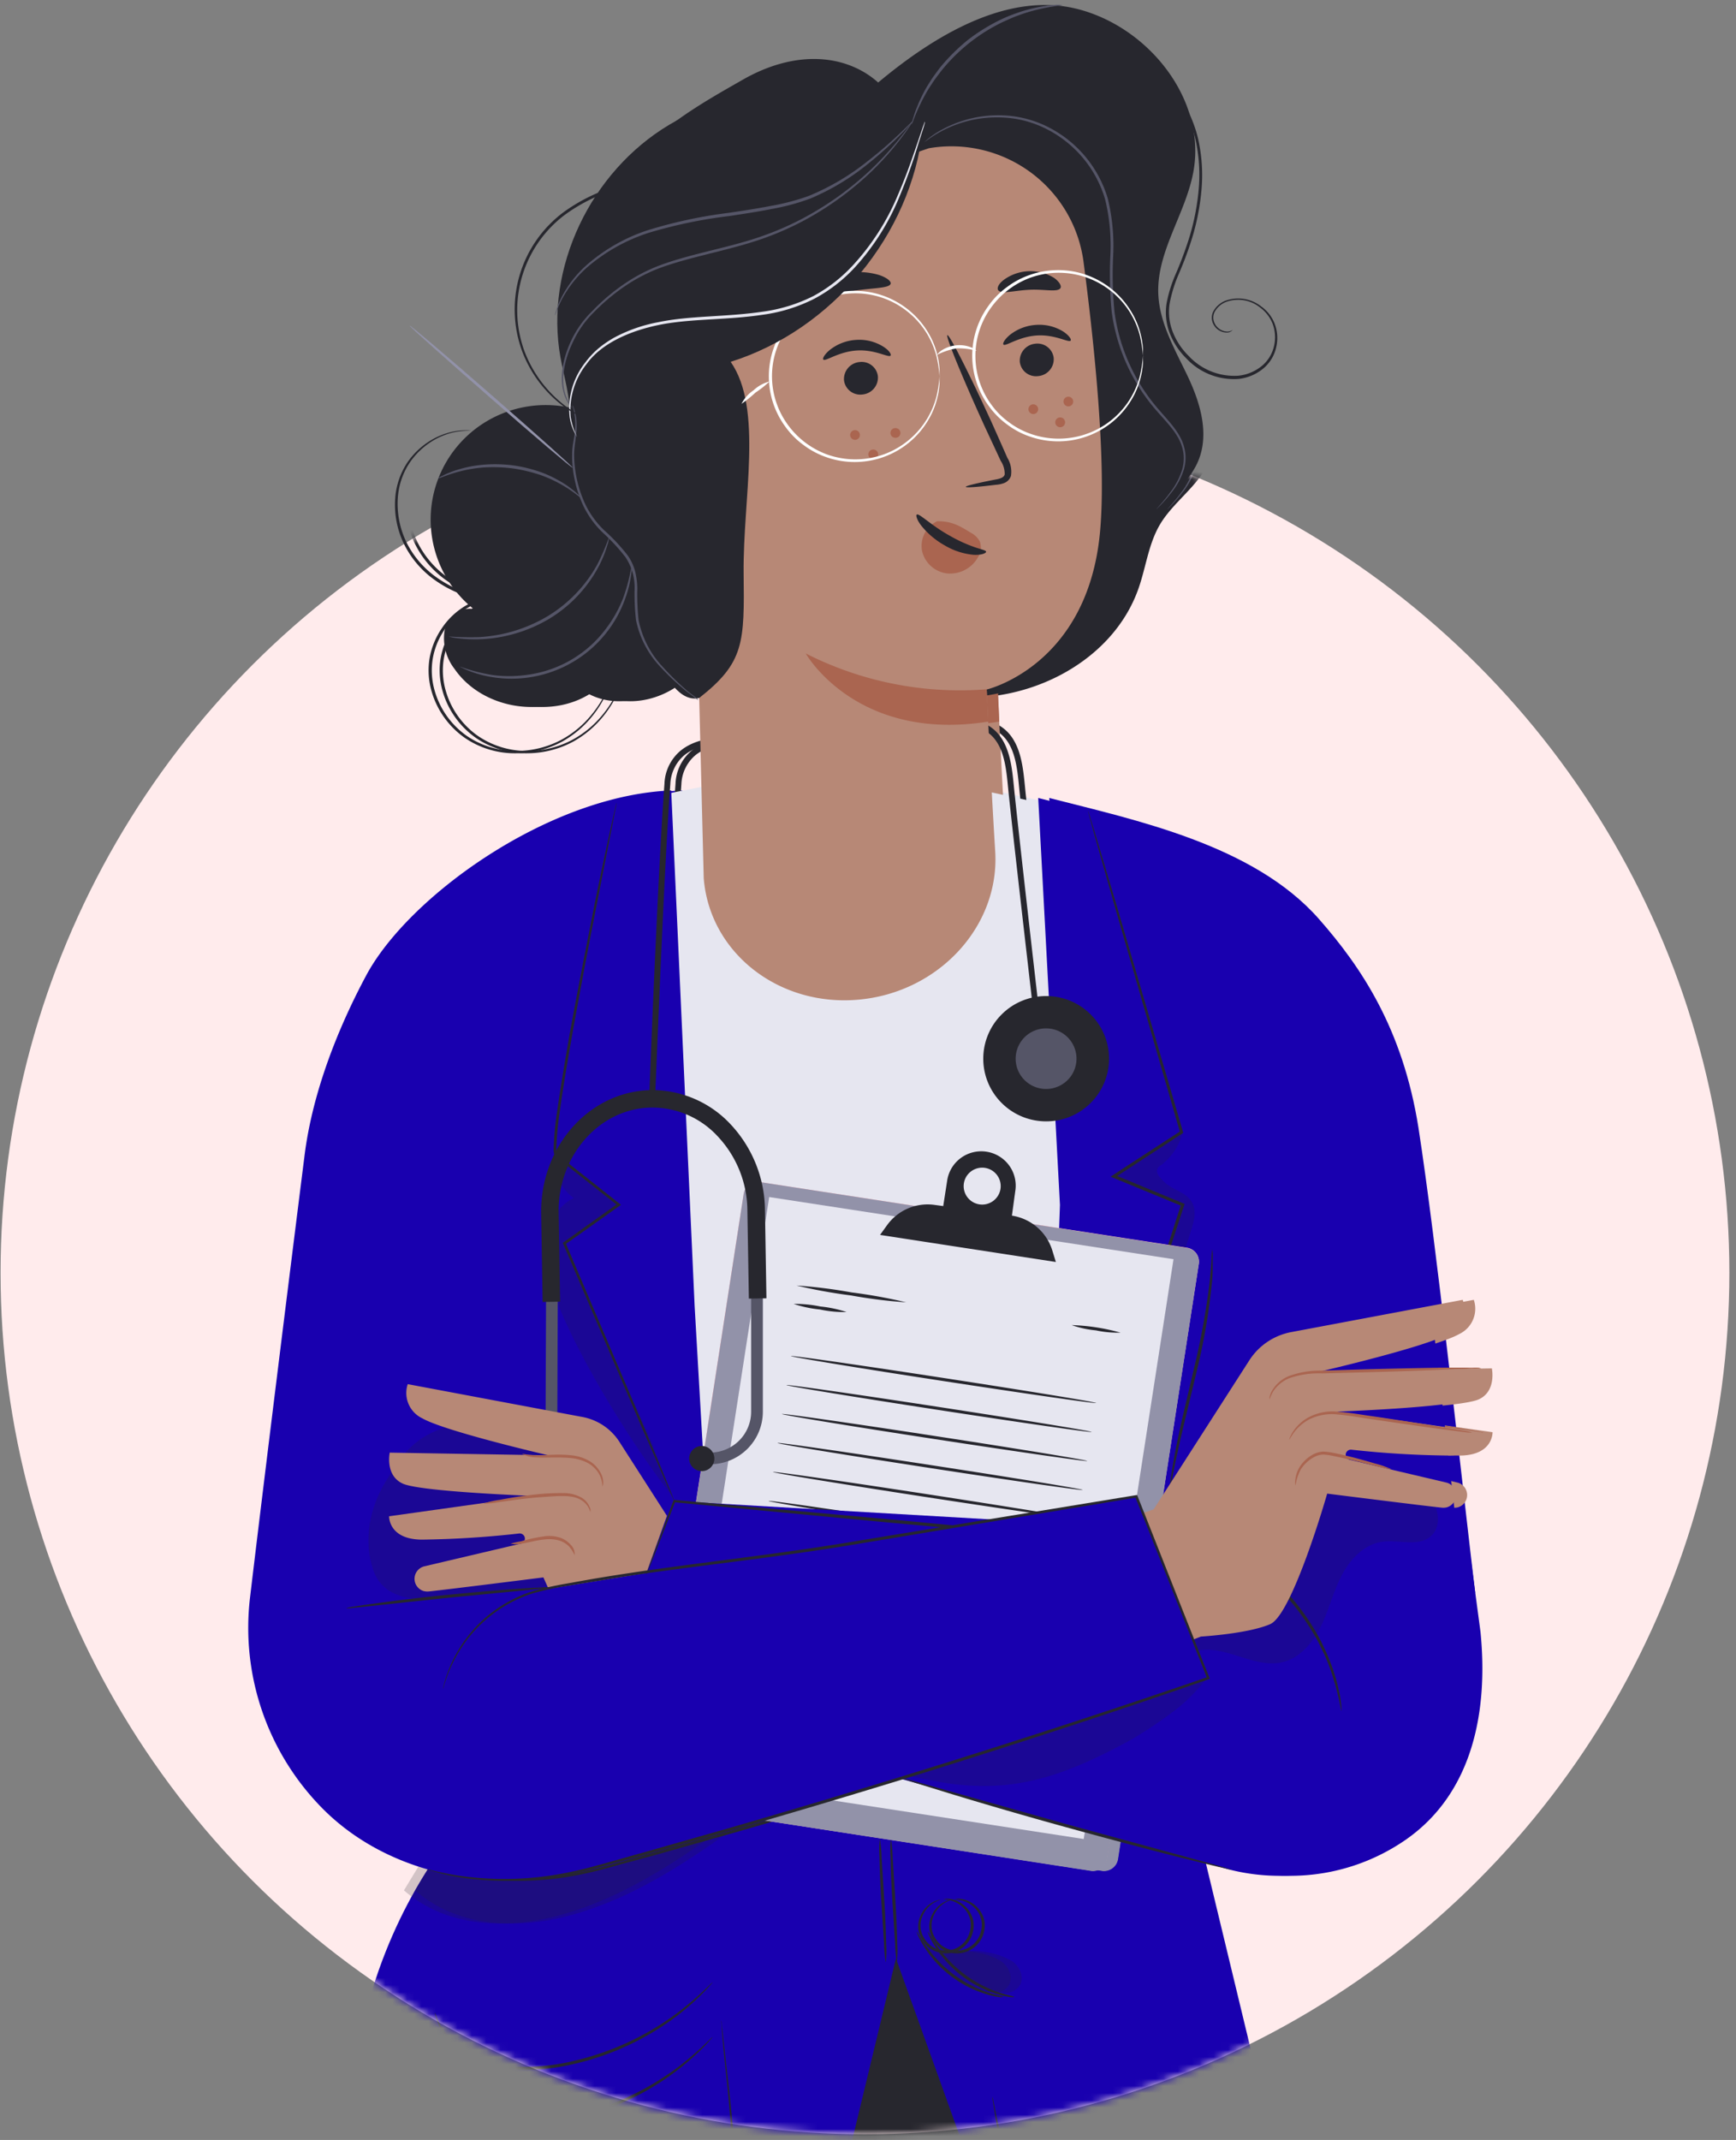 <svg xmlns="http://www.w3.org/2000/svg" width="241" height="297" fill="none" viewBox="0 0 241 297"><rect x="0" y="0" width="241" height="297" fill="#808080" stroke="none"/><ellipse cx="120.079" cy="176.645" fill="#FFEBEC" rx="120" ry="119.566"/><mask id="health-clipboard_svg__a" width="241" height="240" x="0" y="57" maskUnits="userSpaceOnUse" style="mask-type:alpha"><ellipse cx="120.079" cy="176.645" fill="#FCE6E6" rx="120" ry="119.566"/></mask><g mask="url(#health-clipboard_svg__a)"><path fill="#1900AF" d="M72.684 244.68s-23.137 15.657-24.407 52.204c-.423 12.261 5.575 51.293 5.575 51.293l135.256.406-25.201-104.486-42.573-9.724z"/><path fill="#27272E" d="m124.377 271.811-18.435 76.604 46.079.308z"/><path fill="#27272E" d="M123.677 255.223q.219 1.242.244 2.504c.106 1.686.236 3.76.383 6.062.147 2.301.228 4.513.261 6.061.055.84.036 1.683-.057 2.52a16 16 0 0 1-.245-2.504c-.106-1.677-.236-3.76-.382-6.053a134 134 0 0 1-.253-6.07 14 14 0 0 1 .049-2.52m8.346 8.444c0 .041-.301.105-.814.389a3.9 3.9 0 0 0-1.537 1.702 3.29 3.29 0 0 0 .162 3.241 3.456 3.456 0 0 0 5.366.768c.505-.479.853-1.1.996-1.781a3.28 3.28 0 0 0-.813-3.112 3.9 3.9 0 0 0-1.993-1.142c-.537-.122-.814-.089-.863-.13-.049-.04.082 0 .228-.048a2.3 2.3 0 0 1 .667 0 3.83 3.83 0 0 1 2.172 1.094c.414.406.73.898.928 1.442.218.637.249 1.323.089 1.977a3.8 3.8 0 0 1-1.107 1.986 3.842 3.842 0 0 1-5.971-.867 3.5 3.5 0 0 1-.528-1.905 3.9 3.9 0 0 1 .431-1.621 3.84 3.84 0 0 1 1.724-1.717q.298-.155.627-.219c.154-.065.228-.073.236-.057m-33.093 11.45a2.2 2.2 0 0 1-.293.357c-.195.227-.488.559-.886.972a36.5 36.5 0 0 1-3.645 3.242 37.7 37.7 0 0 1-14.481 6.783c-2.888.69-5.866.93-8.828.713a13.4 13.4 0 0 1-6.785-2.431 9.96 9.96 0 0 1-3.116-3.736 8.4 8.4 0 0 1-.44-1.248q-.068-.222-.072-.454c.04 0 .162.616.667 1.621a10.06 10.06 0 0 0 3.14 3.557 13.4 13.4 0 0 0 6.639 2.31 29.5 29.5 0 0 0 8.705-.746 38.65 38.65 0 0 0 14.392-6.612 43 43 0 0 0 3.702-3.104l.951-.916c.22-.218.334-.308.35-.308"/><path fill="#27272E" d="M98.93 282.703a2.2 2.2 0 0 1-.293.356c-.195.227-.488.567-.886.981a36.66 36.66 0 0 1-18.127 10.008 29 29 0 0 1-8.827.721 13.5 13.5 0 0 1-6.785-2.431 9.9 9.9 0 0 1-3.116-3.728 8 8 0 0 1-.44-1.256 1.6 1.6 0 0 1-.072-.454c.04 0 .162.616.667 1.621a10.1 10.1 0 0 0 3.14 3.565 13.4 13.4 0 0 0 6.639 2.302 29.2 29.2 0 0 0 8.705-.746 38.8 38.8 0 0 0 14.392-6.604 43 43 0 0 0 3.702-3.112l.951-.916q.158-.174.35-.307"/><path fill="#27272E" d="M100.125 280.409q.045.16.057.324c0 .235.057.559.106.965.098.875.236 2.123.407 3.719.342 3.242.992 7.885 1.285 13.695.168 3.17.1 6.347-.203 9.506a40.8 40.8 0 0 1-2.44 10.64 27.5 27.5 0 0 1-6.582 10.089 24.3 24.3 0 0 1-5.174 3.809 20.9 20.9 0 0 1-6.249 2.196 19.12 19.12 0 0 1-12.65-2.334 24.54 24.54 0 0 1-8.73-8.331 32.8 32.8 0 0 1-4.067-10.121 47 47 0 0 1-1.123-9.465c-.017-4.591.31-9.177.976-13.72.236-1.62.415-2.836.537-3.703.065-.405.122-.721.155-.964q.023-.166.073-.324.015.165 0 .332c0 .243-.065.559-.114.964-.106.875-.26 2.123-.464 3.712a97 97 0 0 0-.813 13.695 47 47 0 0 0 1.155 9.376 32.7 32.7 0 0 0 4.068 9.983 24.1 24.1 0 0 0 8.566 8.201 18.7 18.7 0 0 0 12.375 2.277 20.1 20.1 0 0 0 6.117-2.147 24 24 0 0 0 5.093-3.736 27.1 27.1 0 0 0 6.509-9.927 40.6 40.6 0 0 0 2.44-10.535c.318-3.141.402-6.302.252-9.456-.252-5.795-.813-10.462-1.147-13.696-.162-1.62-.268-2.876-.333-3.727 0-.405-.049-.73-.065-.973-.017-.243-.017-.324-.017-.324"/><path fill="#27272E" d="M61.269 289.112a13.94 13.94 0 0 0 4.13 5.26 14 14 0 0 0 6.112 2.739c4.402.81 10.105-.576 12.855-4.692-9.682 3.387-19.306 3.468-23.097-3.307" opacity=".2"/><path fill="#27272E" d="M140.826 277.16a1.9 1.9 0 0 1-.627 0 10.5 10.5 0 0 1-1.627-.357 15.54 15.54 0 0 1-8.746-6.613 12 12 0 0 1-.813-1.491c-.155-.372-.228-.575-.195-.591.032-.016.439.762 1.236 1.92a18 18 0 0 0 3.775 3.931 17.7 17.7 0 0 0 4.816 2.56c1.327.414 2.189.568 2.181.641"/><path fill="#27272E" d="M129.566 268.634c1.001 3.388 4.776 6.548 8.136 7.658a5 5 0 0 0 2.058.3c.35-.024.69-.124.997-.293.306-.17.571-.404.777-.687.708-1.078.098-2.61-.944-3.371a9.5 9.5 0 0 0-3.628-1.289c-2.596-.6-4.939.705-7.086-1.467m-72.259-7.123c6.069 5.284 14.644 5.511 22.364 3.242s14.45-6.54 21.007-11.207c-7.152 1.418-13.253 4.667-20.47 5.729-6.89 1.013-14.058 1.118-20.835-1.175" opacity=".2"/><path fill="#27272E" d="M174.002 343.528a.5.5 0 0 1-.154.089 4 4 0 0 1-.48.219 7.2 7.2 0 0 1-1.977.486 10.9 10.9 0 0 1-7.103-1.896c-2.701-1.71-5.158-4.587-7.785-7.779a84 84 0 0 1-7.575-11.135 94 94 0 0 1-9.185-22.609 81 81 0 0 1-1.586-7.236c-.13-.811-.236-1.5-.317-1.986a6 6 0 0 1-.082-.697q.119.332.171.681l.391 1.969c.349 1.71.894 4.182 1.708 7.188a98 98 0 0 0 9.267 22.48 87 87 0 0 0 7.517 11.102c2.595 3.192 5.02 6.069 7.639 7.771a10.93 10.93 0 0 0 6.956 1.985 10 10 0 0 0 2.595-.632"/><path fill="#E6E6F0" d="m91.736 110.63 7.664-1.515 37.903.445 19.257 4.214 7.346 107.114-85.138 3.963z"/><path fill="#1900AF" d="m146.871 215.961 1.814-48.719-3.018-56.49c11.975 3.071 28.352 6.483 37.423 16.782 5.882 6.686 11.65 15.235 13.83 29.003 2.506 16.207 5.809 47.204 7.875 64.546"/><path fill="#1900AF" d="m158.912 207.971-58.86 9.522-2.083-36.207-3.254-71.58c-17.085.697-36.529 14.757-42.362 25.713-4.067 7.601-7.476 16.434-8.542 24.984-2.042 16.207-5.5 43.978-7.566 61.328a35.6 35.6 0 0 0 1.646 15.647 35.7 35.7 0 0 0 8.23 13.429c8.543 8.776 21.917 11.815 33.942 9.335l89.62-25.121z"/><path fill="#27272E" d="M152.696 207.322a.8.8 0 0 1 .041-.202q.072-.219.17-.584c.171-.543.399-1.296.7-2.26.635-1.994 1.538-4.863 2.66-8.412l9.234-28.719.122.251-9.543-3.93-.374-.154.334-.219 2.204-1.443 7.2-4.683-.081.226c-3.661-12.657-6.883-23.824-9.201-31.855a3126 3126 0 0 0-2.685-9.432 211 211 0 0 0-.7-2.553l-.171-.657a.8.8 0 0 1-.048-.226s0 .064.081.21l.211.657q.284.899.773 2.528l2.807 9.392 9.332 31.823.04.146-.13.089-7.192 4.692-2.204 1.434v-.372l9.535 3.946.178.073-.056.178c-3.759 11.499-7.038 21.507-9.381 28.679-1.18 3.549-2.115 6.394-2.774 8.371-.326.956-.586 1.71-.765 2.245-.081.235-.154.421-.203.575a1 1 0 0 1-.114.186"/><path fill="#27272E" d="M165.713 157.258a8.42 8.42 0 0 1-2.961 4.433c-1.123.64-.48 1.491.447 2.383 1.115 1.069 2.904 1.361 3.726 2.657s.358 2.78-.065 4.141a300 300 0 0 1-14.807 37.796l13.66-41.466-9.527-3.915z" opacity=".2"/><path fill="#27272E" d="M95.154 208.327a.7.7 0 0 1-.098-.17c-.057-.129-.138-.292-.228-.502l-.878-1.978c-.765-1.75-1.855-4.27-3.255-7.414l-10.974-25.624-.066-.146.139-.097 7.525-5.365v.308l-4.987-3.938-2.213-1.734-1.098-.811-.269-.218a1 1 0 0 1-.154-.138.7.7 0 0 1-.114-.227 3 3 0 0 1-.09-.738c.05-1.813.219-3.621.505-5.413.496-3.509 1.082-6.88 1.627-10.089 1.155-6.41 2.302-12.155 3.254-17.017.952-4.863 1.806-8.728 2.384-11.418.293-1.329.529-2.367.692-3.104l.187-.81a1 1 0 0 1 .08-.268 1.5 1.5 0 0 1-.04.284c0 .202-.09.47-.146.81q-.22 1.11-.61 3.112c-.537 2.723-1.302 6.629-2.246 11.442a947 947 0 0 0-3.189 17.018c-.561 3.201-1.139 6.572-1.627 10.073a42 42 0 0 0-.496 5.348q-.003.313.073.616c0 .097.236.243.407.389l1.09.859 2.205 1.742 4.979 3.93.22.179-.228.162-7.534 5.348.065-.251 10.91 25.656c1.326 3.169 2.384 5.673 3.116 7.463.35.851.626 1.516.813 2.002l.196.519q.045.102.073.21"/><path fill="#FFB0B5" d="m166.321 173.169-59.306-9.114a1.96 1.96 0 0 0-2.236 1.633l-12.791 82.587a1.954 1.954 0 0 0 1.638 2.228l59.306 9.113a1.96 1.96 0 0 0 2.237-1.632l12.791-82.588a1.954 1.954 0 0 0-1.639-2.227"/><path fill="#9292A9" d="m166.315 173.203-59.301-9.147a1.957 1.957 0 0 0-2.235 1.632l-12.745 82.594a1.96 1.96 0 0 0 1.64 2.23l59.3 9.146a1.96 1.96 0 0 0 2.236-1.632l12.745-82.594a1.957 1.957 0 0 0-1.64-2.229"/><path fill="#E6E6F0" d="m164.448 174.762-56.129-8.625-12.464 80.473 56.13 8.625z"/><path fill="#27272E" d="M147.588 173.441a6.95 6.95 0 0 0-2.114-3.149 7 7 0 0 0-3.459-1.575l.472-3.444a4.75 4.75 0 0 0-.87-3.538 4.794 4.794 0 0 0-6.681-1.028 4.76 4.76 0 0 0-1.903 3.115l-.553 3.566-1.204-.162a6.96 6.96 0 0 0-3.72.506 6.93 6.93 0 0 0-2.911 2.363l-.935 1.296 24.407 3.76zm-10.088-6.288a2.6 2.6 0 0 1-1.347-.642 2.553 2.553 0 0 1 .215-3.954 2.573 2.573 0 0 1 3.851.984c.214.459.287.972.21 1.473a2.57 2.57 0 0 1-1.023 1.67 2.6 2.6 0 0 1-1.906.469m-10.162 13.598a70 70 0 0 1-7.648-.956 72 72 0 0 1-7.574-1.378c2.562.177 5.113.496 7.639.956 2.551.323 5.082.783 7.583 1.378m-8.283 1.345a16 16 0 0 1-3.701-.356 16.6 16.6 0 0 1-3.637-.77 17 17 0 0 1 3.702.356c1.237.119 2.457.377 3.636.77m34.649 12.625c0 .114-9.518-1.256-21.209-3.047-11.691-1.79-21.153-3.354-21.153-3.468s9.511 1.248 21.21 3.047 21.169 3.347 21.152 3.468m-.625 4.02c0 .113-9.51-1.248-21.209-3.047s-21.153-3.347-21.153-3.46c0-.114 9.511 1.248 21.21 3.047s21.169 3.346 21.152 3.46m-.618 4.027c0 .114-9.519-1.256-21.21-3.047-11.69-1.791-21.152-3.355-21.152-3.468s9.518 1.248 21.218 3.047 21.16 3.347 21.144 3.468m-.626 4.02c0 .113-9.511-1.248-21.21-3.047s-21.152-3.347-21.152-3.469 9.51 1.257 21.209 3.056 21.202 3.346 21.153 3.46m-.628 4.019c0 .122-9.51-1.248-21.209-3.047s-21.153-3.347-21.153-3.46c0-.114 9.511 1.248 21.21 3.047s21.177 3.347 21.152 3.46m-.618 4.028c0 .113-9.519-1.248-21.209-3.047-11.691-1.799-21.153-3.347-21.153-3.469s9.51 1.248 21.21 3.047c11.699 1.799 21.168 3.355 21.152 3.469m-21.738.372a3.7 3.7 0 0 1-.814-.048 82 82 0 0 1-2.278-.284 443 443 0 0 1-14.977-2.301 82 82 0 0 1-2.262-.414 3 3 0 0 1-.814-.21q.41-.029.814.048a82 82 0 0 1 2.278.284c1.928.251 4.58.64 7.501 1.086s5.565.883 7.477 1.215c.96.163 1.724.308 2.261.414.28.033.554.104.814.21m28.246-30.25a14.2 14.2 0 0 1-3.425-.316 14 14 0 0 1-3.36-.73c2.296.072 4.575.423 6.785 1.046m-39.237 37.536a37 37 0 0 1-5.532-.641 36.4 36.4 0 0 1-5.467-1.053c1.858.074 3.707.288 5.532.64 1.847.214 3.674.566 5.467 1.054m-.195 3.711a38.4 38.4 0 0 1-5.629-.656 36.4 36.4 0 0 1-5.557-1.07c1.888.08 3.767.299 5.622.656 1.88.212 3.74.569 5.564 1.07m32.184.648a17.4 17.4 0 0 1-5.314-.81 9 9 0 0 1 2.694.195c.901.062 1.786.27 2.62.615m-.325 3.315a17.4 17.4 0 0 1-5.314-.811 17.5 17.5 0 0 1 5.314.811m-37.586-.916a8.5 8.5 0 0 1-2.604-.186 8.1 8.1 0 0 1-2.53-.608 8.2 8.2 0 0 1 2.595.186 8 8 0 0 1 2.539.608m37.179 4.781a4.8 4.8 0 0 1-1.961-.089 4.7 4.7 0 0 1-1.896-.502 4.5 4.5 0 0 1 1.961.081 4.6 4.6 0 0 1 1.896.51m-43.998 3.039q.48-.042.96 0l2.701.081 9.649.381h.219l-.048.211a4.6 4.6 0 0 1-1.693 2.617 3.84 3.84 0 0 1-3.254.737 3.78 3.78 0 0 1-2.676-2.309 3.23 3.23 0 0 1 .992-3.501 3 3 0 0 1 1.286-.681 2 2 0 0 1 .366-.056 1.6 1.6 0 0 1 .398 0 .56.56 0 0 1 .415.308c.054.139.071.29.049.437a6.3 6.3 0 0 1-.887 2.561 6.5 6.5 0 0 1-1.798 1.896 4.08 4.08 0 0 1-2.44.811 2.29 2.29 0 0 1-1.953-1.402 3.4 3.4 0 0 1-.163-2.261 8.2 8.2 0 0 1 2.278-3.242l.22-.218v.307a5.5 5.5 0 0 1-.618 3.242 5.9 5.9 0 0 1-1.627 1.92 5.1 5.1 0 0 1-1.392.762 2 2 0 0 1-.537.13 6.6 6.6 0 0 0 1.831-1.021 5.9 5.9 0 0 0 1.505-1.896c.489-.96.674-2.046.529-3.112l.26.081a8 8 0 0 0-2.156 3.144 3.05 3.05 0 0 0 .163 2.018c.135.326.359.608.647.814.287.206.627.328.98.353a3.6 3.6 0 0 0 2.148-.738 5.92 5.92 0 0 0 2.498-4.165.45.45 0 0 0 0-.219c0-.04 0-.056-.114-.073a2 2 0 0 0-.586.057 2.7 2.7 0 0 0-1.107.583 2.85 2.85 0 0 0-.87 3.047 3.4 3.4 0 0 0 3.871 2.069 3.4 3.4 0 0 0 1.425-.675 4.18 4.18 0 0 0 1.57-2.382l.171.219-9.567-.56-2.701-.178a8 8 0 0 1-.944-.097m40.206 6.037q-.196.278-.464.486a3 3 0 0 1-.691.438 1.57 1.57 0 0 1-1.115.057 1.08 1.08 0 0 1-.569-.414 1.44 1.44 0 0 1-.228-.713q.009-.776.114-1.548.16-1.655.358-3.614l.349.138-3.107 4.19-.773 1.037-.505.681.122-.811c.334-2.163.635-4.181.903-5.956l.301.162a19 19 0 0 0-3.343 3.647c-.684.98-1.009 1.62-1.05 1.572a1.8 1.8 0 0 1 .187-.462q.314-.63.692-1.224a17.3 17.3 0 0 1 3.254-3.808l.366-.316-.073.486c-.244 1.766-.537 3.792-.814 5.964l-.382-.162.814-1.037c1.106-1.475 2.156-2.885 3.132-4.174l.431-.583-.081.721c-.155 1.305-.293 2.512-.423 3.606q-.114.746-.147 1.499a.92.92 0 0 0 .586.916 1.78 1.78 0 0 0 1.627-.373q.248-.224.529-.405"/><path fill="#27272E" d="M146.757 240.904a76 76 0 0 1-7.981.17 76 76 0 0 1-7.973-.243 74 74 0 0 1 7.973-.178 75 75 0 0 1 7.981.251m2.596 2.52a50 50 0 0 1-6.378.9 51 51 0 0 1-6.42.486 47 47 0 0 1 6.379-.908 48 48 0 0 1 6.419-.478"/><path fill="#27272E" d="M78.606 159.989c-.098 2.431.561 4.911 2.595 6.281-2.546 1.231-3.905 4.181-3.986 7.001s.903 5.559 1.968 8.177c3.295 8.047 10.325 19.375 15.686 26.231 0 0-2.717-7.293-3.498-9.003-3.531-7.69-6.647-15.397-10.186-23.112-.39-.81-1.09-3.176-1.09-3.176a4.5 4.5 0 0 0 1.057-.721c1.985-1.621 6.29-4.465 6.29-4.465s-8.836-6.97-8.836-7.213" opacity=".2"/><path fill="#27272E" d="M78.486 176.521c.114 0-.09 9.359-.464 20.891s-.765 20.883-.88 20.875c-.113-.008.082-9.352.457-20.891.374-11.54.765-20.883.887-20.875m14.008-24.579h-.814c0-.308 1.18-30.964 2.099-43.168a6.27 6.27 0 0 1 2.14-4.505c2.538-2.164 6.337-1.88 6.508-1.872l-.065.81c-.041 0-3.628-.259-5.906 1.678a5.55 5.55 0 0 0-1.863 3.954c-.895 12.115-2.059 42.763-2.1 43.103"/><path fill="#555567" d="M100.116 203.222h-1.44v-1.621h1.44a5.7 5.7 0 0 0 4.027-1.661 5.66 5.66 0 0 0 1.668-4.011v-17.164h1.627v17.164a7.28 7.28 0 0 1-2.144 5.157 7.34 7.34 0 0 1-5.178 2.136"/><path fill="#27272E" d="M100.702 202.606a1.74 1.74 0 0 1-1.233 1.497 1.76 1.76 0 0 1-1.86-.561 1.74 1.74 0 0 1-.191-1.927 1.749 1.749 0 0 1 3.284.991"/><path fill="#555567" d="M86.044 203.182h-1.44a7.34 7.34 0 0 1-5.178-2.137 7.28 7.28 0 0 1-2.144-5.157l.065-17.163h1.627l-.065 17.163c0 1.505.6 2.948 1.668 4.011a5.7 5.7 0 0 0 4.027 1.662h1.44z"/><path fill="#27272E" d="M84.024 202.558a1.743 1.743 0 0 0 3.465.005 1.73 1.73 0 0 0-.905-1.701 1.745 1.745 0 0 0-2.493 1.02 1.7 1.7 0 0 0-.067.676m-7.158-21.856-.203-12.236c-.155-9.328 6.687-17.018 15.254-17.172a14.9 14.9 0 0 1 6.067 1.23c1.913.829 3.63 2.05 5.038 3.584a17.62 17.62 0 0 1 4.711 11.839l.203 12.245-2.441.04-.203-12.244a15.18 15.18 0 0 0-4.068-10.219 12.37 12.37 0 0 0-9.282-4.052c-7.225.122-13.017 6.71-12.855 14.7l.204 12.236zm69.492-28.306c0-.324-3.734-32.179-4.808-42.39l-.073-.745c-.334-3.469-.724-7.391-4.573-8.428l.212-.811c4.393 1.184 4.824 5.592 5.174 9.133l.073.738c1.066 10.21 4.768 42.066 4.801 42.39z"/><path fill="#27272E" d="M152.94 153.085a8.67 8.67 0 0 0 0-12.297c-3.409-3.395-8.936-3.395-12.345 0a8.67 8.67 0 0 0 0 12.297c3.409 3.396 8.936 3.396 12.345 0"/><path fill="#555567" d="M150.98 146.934a4.215 4.215 0 0 1-2.609 3.887 4.24 4.24 0 0 1-4.602-.916 4.195 4.195 0 0 1 .648-6.472 4.23 4.23 0 0 1 2.348-.704 4.22 4.22 0 0 1 3.896 2.596c.211.511.32 1.057.319 1.609"/><path fill="#1900AF" d="m95.153 208.327-10.958 26.848 87.415 24.14a28.11 28.11 0 0 0 23.642-4.051c9.144-6.427 11.39-17.666 10.275-28.793l-1.578-11.831z"/><path fill="#27272E" d="M187.767 237.468c-.089 0-.276-1.831-1.179-4.66a24 24 0 0 0-.814-2.277c-.309-.81-.74-1.62-1.171-2.528a33.7 33.7 0 0 0-3.523-5.308 34.3 34.3 0 0 0-4.523-4.489c-.814-.592-1.514-1.183-2.254-1.621a24 24 0 0 0-2.075-1.272c-2.603-1.435-4.385-1.986-4.352-2.075a7 7 0 0 1 1.245.381 13 13 0 0 1 1.423.559c.545.251 1.18.503 1.831.875q1.097.56 2.123 1.24c.757.454 1.505 1.046 2.303 1.621a33 33 0 0 1 4.612 4.522 32.2 32.2 0 0 1 3.531 5.397c.432.899.855 1.742 1.156 2.577q.473 1.135.813 2.317.307.967.496 1.961.195.755.269 1.532.102.62.089 1.248"/><path fill="#27272E" d="M82.244 219.754c-6.671.551-11.821 1.158-18.712 2.001-4.304.527-8.77.227-10.178-3.849-1.407-4.076-.512-8.744 1.798-12.399s5.94-12.155 25.367-5.672z" opacity=".2"/><path fill="#27272E" d="m91.24 218.579.05-.179.187-.535.732-2.042 2.807-7.544.04-.105h.106l29.735 2.682 28.767 2.723 8.713.867 2.368.259.61.081a.7.7 0 0 1 .212.041h-.83l-2.376-.179-8.729-.745-28.775-2.593-29.72-2.812.147-.098-2.929 7.504-.813 2.01-.22.519c-.04.097-.073.154-.081.146"/><path fill="#27272E" d="M127.207 246.269c12.415 3.314 19.965 1.393 31.241-4.749a61 61 0 0 0 6.638-4.49 24 24 0 0 0 4.255-4.497c-14.522 5.535-26.587 9.724-41.556 13.89" opacity=".2"/><path fill="#B78876" d="m91.283 218.287 2.84-7.901-6.598-10.276a7.8 7.8 0 0 0-5.11-3.444l-24.276-4.562c-.302.905-.26 1.89.118 2.766a3.9 3.9 0 0 0 1.932 1.991c3.181 1.807 17.491 5.121 17.491 5.121l-22.039-.373s-.683 3.169 1.814 4.303c2.498 1.135 18.2 1.71 18.2 1.71l-20.103 2.82s-.114 3.177 4.482 3.242c4.527-.054 9.048-.338 13.546-.851a.723.723 0 0 1 .814.592.717.717 0 0 1-.545.81l-13.367 3.144a1.79 1.79 0 0 0-1.395 1.672 1.78 1.78 0 0 0 1.265 1.772c.242.058.492.075.74.049 2.278-.227 15.88-1.945 15.88-1.945l.709 1.58 13.602-2.204"/><path fill="#AA6550" d="M81.299 215.848a4.5 4.5 0 0 0-.749-1.2 3.3 3.3 0 0 0-1.285-.81 5 5 0 0 0-1.855-.203c-1.35.098-2.57.487-3.482.6a3.2 3.2 0 0 1-1.497 0q.71-.2 1.44-.316a22 22 0 0 1 3.515-.729 5 5 0 0 1 2.017.259 3.5 3.5 0 0 1 1.367.956 1.7 1.7 0 0 1 .529 1.443m2.197-6.021c-.041 0-.066-.219-.245-.568a2.8 2.8 0 0 0-1.155-1.134c-1.228-.713-3.303-.478-5.483-.332s-4.182.47-5.622.656c-.773.146-1.557.224-2.343.235a12 12 0 0 1 2.294-.527 57 57 0 0 1 5.63-.81 31 31 0 0 1 3.14-.122 5 5 0 0 1 2.53.616c.524.302.931.77 1.156 1.329.102.203.136.433.098.657m1.676-3.501a3.95 3.95 0 0 0-.513-1.832 4.2 4.2 0 0 0-1.464-1.418 6.5 6.5 0 0 0-2.44-.713c-1.823-.17-3.532 0-4.776-.097a4.3 4.3 0 0 1-1.945-.47c0-.065.748.154 1.96.178 1.213.025 2.897-.202 4.809 0 .91.075 1.79.352 2.579.811a4.2 4.2 0 0 1 1.53 1.62 2.9 2.9 0 0 1 .365 1.443c-.016.3-.105.478-.105.478"/><path fill="#27272E" d="M163.981 206.302q.002-.663.122-1.313c.106-.811.309-2.058.594-3.55.561-2.982 1.554-7.058 2.603-11.555.928-3.831 1.637-7.71 2.123-11.621.098-.754.139-1.434.196-2.034s.089-1.11.105-1.54a7 7 0 0 1 .114-1.312q.08.658.049 1.32v1.548c0 .6-.049 1.289-.138 2.042a86 86 0 0 1-2.001 11.694c-1.058 4.506-2.091 8.557-2.726 11.523a153 153 0 0 0-.724 3.509q-.106.657-.317 1.289m8.435 53.159a1.6 1.6 0 0 1-.48-.081l-1.351-.3-4.946-1.215c-4.174-1.046-9.925-2.561-16.271-4.311a629 629 0 0 1-16.141-4.684l-4.881-1.507-1.318-.438a1.8 1.8 0 0 1-.366-.17q.243.016.472.097l1.342.357 4.881 1.385 16.174 4.563 16.181 4.424 4.881 1.337 1.335.381q.252.055.488.162M88.669 24.416c1.79-5.503 10.958-10.47 15.986-13.355 7.525-4.303 14.498-3.444 18.793.39 7.761-6.484 17.988-12.724 27.791-10.171s17.768 12.553 15.978 22.496c-1.049 5.859-5.125 11.11-4.881 17.017.162 4.052 2.318 7.715 4.067 11.394s3.035 7.958 1.506 11.718c-1.424 3.492-4.979 5.672-6.891 8.914-1.562 2.658-1.92 5.818-2.921 8.727-3.693 10.778-16.466 16.823-27.742 14.927s-20.672-10.348-26.033-20.429-7.086-21.653-7.705-33.022"/><path fill="#B78876" d="m96.976 32.009 2.253 89.869c.814 10.3 10.341 17.828 21.405 16.872 11.17-.956 19.704-10.17 19.061-20.592-.675-10.931-1.179-22.463-1.179-22.463s13.984-3.241 15.725-21.815c.887-9.513-.659-25.121-2.277-37.487a18.4 18.4 0 0 0-2.396-6.985 18.5 18.5 0 0 0-4.955-5.488 18.57 18.57 0 0 0-14.127-3.345"/><path fill="#27272E" d="M135.61 67.567c0-.137 1.538-.51 4.068-1.004.643-.106 1.253-.276 1.335-.73a3.27 3.27 0 0 0-.562-1.888c-.708-1.532-1.456-3.128-2.237-4.805-3.124-6.856-5.435-12.504-5.158-12.626s3.034 5.332 6.167 12.156c.748 1.685 1.472 3.298 2.156 4.862.464.753.643 1.647.504 2.52a1.62 1.62 0 0 1-1.009 1.013 4 4 0 0 1-1.09.219c-2.546.316-4.174.43-4.174.283"/><path fill="#AA6550" d="M138.524 95.663a47.2 47.2 0 0 1-25.139-4.976s6.989 12.374 25.343 9.465zm-6.851-23.323c1.993 0 2.986.584 4.678 1.621.51.268.929.68 1.204 1.183a2.5 2.5 0 0 1-.252 2.204 4.44 4.44 0 0 1-1.783 1.736 4.46 4.46 0 0 1-2.44.51 4.06 4.06 0 0 1-3.539-3.12 3.8 3.8 0 0 1 .353-2.439 3.8 3.8 0 0 1 1.779-1.71"/><path fill="#27272E" d="M138.435 76.579c0 .194-.635.486-1.749.421a9.5 9.5 0 0 1-3.987-1.296 11.1 11.1 0 0 1-3.197-2.666c-.659-.81-.863-1.524-.692-1.621.334-.219 2.01 1.531 4.646 2.974 1.09.626 2.237 1.15 3.425 1.564.911.308 1.529.413 1.554.624"/><path fill="#AA6550" d="M125.865 60.76a.675.675 0 0 0 .676-.672.675.675 0 0 0-1.351 0c0 .371.302.672.675.672m19.795-3.97a.673.673 0 0 1-.808.66.68.68 0 0 1-.531-.53.672.672 0 0 1 .663-.803.68.68 0 0 1 .676.673m3.734 1.75a.7.7 0 0 1-.171.529.69.69 0 0 1-.788.167.68.68 0 0 1-.178-1.129.687.687 0 0 1 1.137.433m-25.944 4.522a.684.684 0 1 1-1.316-.25.68.68 0 0 1 .632-.423.686.686 0 0 1 .684.673m-2.539-2.69a.67.67 0 0 1-.807.66.675.675 0 0 1-.493-.918.68.68 0 0 1 .625-.415.673.673 0 0 1 .675.673"/><path fill="#fff" d="M131.975 52.22a18.5 18.5 0 0 0-.447-2.837 11.64 11.64 0 0 0-4.28-6.345 11.5 11.5 0 0 0-4.881-2.14 11.66 11.66 0 0 0-6.069.511 10.8 10.8 0 0 0-2.913 1.572 11 11 0 0 0-2.441 2.431 11.45 11.45 0 0 0-2.237 6.795c0 2.444.784 4.825 2.237 6.795a11.7 11.7 0 0 0 5.354 4.052 11.66 11.66 0 0 0 6.069.51 11.5 11.5 0 0 0 4.881-2.14 11.66 11.66 0 0 0 4.28-6.336c.221-.933.37-1.881.447-2.836a.5.5 0 0 1 0 .186v.56q0 .456-.073.907-.063.616-.22 1.215a11 11 0 0 1-1.269 3.16 11.83 11.83 0 0 1-6.193 5.14 11.88 11.88 0 0 1-8.061-.002 11.4 11.4 0 0 1-3.026-1.62 11.1 11.1 0 0 1-2.53-2.52 11.78 11.78 0 0 1 0-14.076 11.1 11.1 0 0 1 2.53-2.52 11.4 11.4 0 0 1 3.026-1.622 11.97 11.97 0 0 1 6.265-.486 11.9 11.9 0 0 1 4.602 1.956c1.377.97 2.532 2.22 3.387 3.668a11.1 11.1 0 0 1 1.269 3.16q.159.604.22 1.224.072.448.073.9v.559q.015.09 0 .178"/><path fill="#27272E" d="M129.64 17.949c-1.627 14.643-12.561 27.828-26.668 32.269 4.548 6.531 1.684 18.962 1.798 29.335.114 9.643.106 12.398-6.167 17.317-5.182 1.24-8.135-12.9-12.024-16.855s-7.541-8.825-7.257-14.32c.139-2.576 1.147-5.04 1.286-7.609.162-2.852-.757-5.672-1.261-8.452C77.1 37.195 83.545 23.816 94.454 17.31c10.91-6.507 25.399-6.07 36.195.583"/><path fill="#27272E" d="M98.506 78.15a35.45 35.45 0 0 0-6.826-12.916l.236.502a15.9 15.9 0 0 0-4.284-5.733 16 16 0 0 0-6.371-3.286 16.03 16.03 0 0 0-13.7 2.792A15.9 15.9 0 0 0 63 65.024a15.86 15.86 0 0 0-.134 13.928 15.9 15.9 0 0 0 4.457 5.6c-1.83-.405-3.686 1.168-4.068 2.991a6.9 6.9 0 0 0 1.375 5.283c3.816 5.56 12.464 7.026 17.898 3.04 4.312 2.909 10.683 1.215 13.88-2.877 3.197-4.093 3.571-9.863 2.099-14.838"/><path fill="#555567" d="M162.101 70.655s0-.057.122-.162l.382-.446c.342-.397.854-.972 1.432-1.774a10 10 0 0 0 1.627-3.153 5.7 5.7 0 0 0 .171-2.18 6.2 6.2 0 0 0-.814-2.31c-.878-1.515-2.318-2.835-3.636-4.472a26.1 26.1 0 0 1-5.508-12.804 53 53 0 0 1-.195-7.901 27.4 27.4 0 0 0-.724-7.772 16 16 0 0 0-3.298-6.011 16.05 16.05 0 0 0-5.521-4.086 14.8 14.8 0 0 0-5.565-1.28 16.3 16.3 0 0 0-10.023 2.942l-.488.34c-.106.073-.163.114-.171.105a11.6 11.6 0 0 1 2.53-1.766 16.3 16.3 0 0 1 8.135-1.92 15.2 15.2 0 0 1 5.695 1.255 16.3 16.3 0 0 1 5.685 4.159 16.3 16.3 0 0 1 3.395 6.157c.622 2.58.871 5.235.74 7.885a53 53 0 0 0 .187 7.844 25.8 25.8 0 0 0 5.386 12.634c1.285 1.62 2.734 2.966 3.628 4.546.434.747.711 1.574.814 2.431.081.766.009 1.54-.211 2.277a9.8 9.8 0 0 1-1.733 3.185 20 20 0 0 1-1.497 1.734l-.423.422a.7.7 0 0 1-.122.121"/><path fill="#fff" d="M160.213 49.359a18.6 18.6 0 0 0-.447-2.837 11.65 11.65 0 0 0-9.548-8.54 11.65 11.65 0 0 0-5.682.575 11.7 11.7 0 0 0-5.353 4.051 11.43 11.43 0 0 0 0 13.582 10.7 10.7 0 0 0 2.441 2.431 11 11 0 0 0 2.912 1.564 11.68 11.68 0 0 0 9.382-.632 11.6 11.6 0 0 0 3.701-3.052 11.6 11.6 0 0 0 2.147-4.282q.333-1.4.447-2.836a.5.5 0 0 1 0 .194v.552a5.5 5.5 0 0 1-.073.907 8 8 0 0 1-.219 1.224 11.1 11.1 0 0 1-1.27 3.16 11.9 11.9 0 0 1-2.985 3.38 11.89 11.89 0 0 1-11.268 1.75 11.1 11.1 0 0 1-3.027-1.62 11.4 11.4 0 0 1-2.53-2.53 11.77 11.77 0 0 1-2.335-7.033c0-2.534.819-5 2.335-7.034a11.1 11.1 0 0 1 2.53-2.52 11.4 11.4 0 0 1 3.027-1.621 11.97 11.97 0 0 1 6.264-.494 11.87 11.87 0 0 1 7.989 5.672 11 11 0 0 1 1.27 3.153q.156.603.219 1.223.074.451.073.908v.559a.5.5 0 0 1 0 .146"/><path fill="#555567" d="M98.49 97.17a1.8 1.8 0 0 1-.399-.267c-.252-.187-.61-.47-1.082-.81a34 34 0 0 1-3.693-3.429 13.3 13.3 0 0 1-3.483-6.58 31 31 0 0 1-.195-4.408 7.6 7.6 0 0 0-1.269-4.344 26.7 26.7 0 0 0-3.181-3.436 12.9 12.9 0 0 1-2.62-3.59 16 16 0 0 1-1.269-3.808 15.2 15.2 0 0 1-.333-3.477c0-1.077.252-2.017.35-2.844a9.6 9.6 0 0 0 .048-2.131c-.138-1.167-.366-1.791-.325-1.807q.113.214.179.445.204.658.309 1.337a9 9 0 0 1 0 2.18c-.073.81-.269 1.783-.293 2.828a16.7 16.7 0 0 0 1.627 7.107 12.6 12.6 0 0 0 2.563 3.469 26 26 0 0 1 3.254 3.484 7 7 0 0 1 1.033 2.229c.187.767.288 1.552.302 2.342a33 33 0 0 0 .17 4.36 13.17 13.17 0 0 0 3.311 6.482 38 38 0 0 0 3.588 3.493l1.107.843q.166.151.3.332"/><path fill="#555567" d="M89.24 78.297a1.3 1.3 0 0 1 0 .332c0 .219 0 .535-.065.948a15 15 0 0 1-.813 3.412 16.67 16.67 0 0 1-7.21 8.839 16.77 16.77 0 0 1-11.226 2.157 15.4 15.4 0 0 1-3.392-.915c-.39-.146-.676-.308-.87-.397-.196-.09-.294-.154-.286-.17 1.487.546 3.024.945 4.589 1.19 1.7.22 3.425.19 5.117-.088a16.23 16.23 0 0 0 10.511-6.265 17.5 17.5 0 0 0 2.49-4.449c.53-1.491.917-3.03 1.155-4.594"/><path fill="#555567" d="M86.108 74.488q-.051.569-.236 1.11a16 16 0 0 1-1.147 2.877 18.7 18.7 0 0 1-6.932 7.399 20.3 20.3 0 0 1-9.762 2.852 19 19 0 0 1-3.1-.162 5 5 0 0 1-1.115-.227q2.102.15 4.206.09a20.9 20.9 0 0 0 9.56-2.918 19.25 19.25 0 0 0 6.883-7.18 32 32 0 0 0 1.643-3.841M62.31 66.417q.337-.262.733-.422.437-.234.903-.405.61-.254 1.245-.437a17 17 0 0 1 3.36-.649c1.395-.12 2.8-.094 4.19.081 1.387.196 2.75.535 4.067 1.013 1.07.41 2.095.925 3.06 1.54q.556.348 1.065.762.405.288.757.64.326.273.577.616c-.056.065-.91-.81-2.562-1.767a18.4 18.4 0 0 0-3.035-1.426 22 22 0 0 0-3.986-.956 21.5 21.5 0 0 0-4.068-.122 18.7 18.7 0 0 0-3.311.56c-1.888.486-2.913 1.045-2.994.972"/><path fill="#9292A9" d="M81.039 64.918c-.073.089-5.207-4.255-11.455-9.725s-11.26-9.918-11.187-10.008 5.207 4.263 11.464 9.725c6.256 5.462 11.243 9.927 11.178 10.008"/><path fill="#E6E6F0" d="M81.632 60.607a1 1 0 0 1-.105-.163q-.108-.204-.277-.494a7.2 7.2 0 0 1-.635-2.074c-.3-2.696.47-5.4 2.148-7.537a12 12 0 0 1 1.814-1.953 14.5 14.5 0 0 1 2.392-1.62 21.2 21.2 0 0 1 6.004-2.059c4.402-.916 9.356-.697 14.4-1.442a22.2 22.2 0 0 0 7.086-2.18 21.2 21.2 0 0 0 5.435-4.214 33.3 33.3 0 0 0 6.297-9.822c1.334-3.07 2.172-5.672 2.782-7.422l.691-2.05.187-.528q.03-.09.074-.178v.187l-.147.543-.675 2.107a75 75 0 0 1-2.66 7.487 33.1 33.1 0 0 1-6.289 9.976 21.3 21.3 0 0 1-5.548 4.279 22.4 22.4 0 0 1-7.192 2.236c-5.109.762-10.04.519-14.392 1.41-4.352.892-8.087 2.699-10.047 5.422a10.28 10.28 0 0 0-2.213 7.293c.14.971.434 1.915.87 2.795"/><path fill="#27272E" d="M86.799 92.786a12 12 0 0 1-.976 3.241 15 15 0 0 1-2.124 3.445 14.3 14.3 0 0 1-4.116 3.452 13.5 13.5 0 0 1-6.297 1.62 12.3 12.3 0 0 1-7.143-2.082 11.9 11.9 0 0 1-4.735-6.67 10.3 10.3 0 0 1-.244-4.384 10.6 10.6 0 0 1 1.7-4.197 10.2 10.2 0 0 1 6.045-4.263v.405a16.4 16.4 0 0 1-6.98-2.828 13.4 13.4 0 0 1-4.443-5.308 12.45 12.45 0 0 1-1.082-6.102 10.3 10.3 0 0 1 1.766-5.048 10.6 10.6 0 0 1 3.254-2.999 10 10 0 0 1 3.083-1.183 8.6 8.6 0 0 1 2.067-.154l.529.057a.6.6 0 0 1 .179 0 10.8 10.8 0 0 0-2.75.21 9.9 9.9 0 0 0-2.994 1.224 10.4 10.4 0 0 0-3.108 2.966 10.05 10.05 0 0 0-1.668 4.92 12.24 12.24 0 0 0 1.09 5.923 13.07 13.07 0 0 0 4.337 5.138 16.2 16.2 0 0 0 6.817 2.747l1.05.162-1.033.243a9.76 9.76 0 0 0-5.793 4.1 10.2 10.2 0 0 0-1.627 4.052 10.1 10.1 0 0 0 .228 4.214 11.53 11.53 0 0 0 4.564 6.483 12 12 0 0 0 6.915 2.05 13.2 13.2 0 0 0 6.159-1.548 14 14 0 0 0 4.068-3.33 15.5 15.5 0 0 0 2.164-3.363q.533-1.152.903-2.366c.073-.26.13-.47.17-.64zm-4.793-35.048a.8.8 0 0 1-.195-.09l-.57-.3q-1.07-.61-2.025-1.385a17 17 0 0 1-5.223-7.293 16.8 16.8 0 0 1-.31-10.51 16.86 16.86 0 0 1 6.005-8.647 23.9 23.9 0 0 1 7.639-3.728c2.75-.773 5.57-1.27 8.42-1.483 2.734-.259 5.369-.38 7.875-.55a69 69 0 0 0 7.078-.811 32.3 32.3 0 0 0 5.963-1.62 21.4 21.4 0 0 0 7.501-4.709 18 18 0 0 0 1.57-1.856l.375-.51a.8.8 0 0 1 .138-.17 12.5 12.5 0 0 1-1.969 2.65 20.8 20.8 0 0 1-7.533 4.862 32 32 0 0 1-6.012 1.677 68 68 0 0 1-7.111.81c-5.003.398-10.576.438-16.149 2.083a23.8 23.8 0 0 0-7.509 3.647 16.6 16.6 0 0 0-5.912 8.443 16.55 16.55 0 0 0 .217 10.292 17.13 17.13 0 0 0 5.044 7.229 17 17 0 0 0 1.97 1.442l.536.332a1 1 0 0 1 .187.195"/><path fill="#27272E" d="M167.478 229.186c3.953-1.11 8.054 2.431 12.065 1.515 2.44-.567 4.279-2.739 5.385-5.016 1.107-2.277 1.701-4.789 2.872-7.042 1.172-2.253 3.124-4.319 5.646-4.667 2.311-.308 5.053.769 6.769-.811 1.326-1.215 1.147-3.468.09-4.919-1.058-1.45-2.734-2.301-4.353-3.095a25 25 0 0 0-5.621-2.221 8.33 8.33 0 0 0-5.883.681c-3.384 1.961-4.067 6.41-5.052 10.186a20.4 20.4 0 0 1-3.319 7.383 11.02 11.02 0 0 1-6.704 4.311 7.25 7.25 0 0 0-2.986.762c-.854.583-1.187 2.042-.301 2.585" opacity=".2"/><path fill="#B78876" d="m146.871 214.624 14.823-5.146 13.285-20.688a8.84 8.84 0 0 1 5.793-3.906l23.829-4.482a3.89 3.89 0 0 1-2.042 4.757c-3.181 1.807-17.492 5.13-17.492 5.13l22.039-.373s.676 3.169-1.822 4.303c-2.498 1.135-18.199 1.702-18.199 1.702l20.119 2.852s.114 3.185-4.483 3.242a134 134 0 0 1-13.545-.811.717.717 0 0 0-.702 1.104.7.7 0 0 0 .433.298l13.367 3.144c.385.086.732.296.985.598a1.78 1.78 0 0 1-.847 2.847 2.1 2.1 0 0 1-.748.048c-2.27-.227-15.881-1.945-15.881-1.945s-4.8 16.759-7.907 18.112-9.625 1.726-9.625 1.726l-13.83 5.454z"/><path fill="#AA6550" d="M205.577 189.851q-.571.12-1.155.114l-3.157.154c-2.66.113-6.346.243-10.405.348l-5.736.146a12.6 12.6 0 0 0-4.548.648 4.9 4.9 0 0 0-2.335 1.921 8 8 0 0 0-.463 1.037.9.9 0 0 1 0-.3c.062-.281.16-.554.292-.81a4.87 4.87 0 0 1 2.368-2.115 12.4 12.4 0 0 1 4.653-.762l5.695-.178c4.068-.106 7.754-.187 10.414-.227h3.157a7.3 7.3 0 0 1 1.22.024m.334 8.979a5 5 0 0 1-1.066-.073l-2.88-.365c-2.441-.316-5.793-.81-9.494-1.345-1.847-.259-3.612-.591-5.207-.729a7.06 7.06 0 0 0-4.068.729 6.4 6.4 0 0 0-2.107 1.88c-.391.551-.545.9-.578.883a.9.9 0 0 1 .082-.267q.149-.372.358-.713a6.1 6.1 0 0 1 2.099-2.042 7.16 7.16 0 0 1 4.246-.859c1.628.121 3.393.446 5.248.697 3.702.551 7.054 1.078 9.47 1.475l2.864.494q.528.067 1.033.235m-11.188 5.097a16.5 16.5 0 0 1-2.327-.502c-1.432-.349-3.4-.867-5.581-1.313a10 10 0 0 0-1.578-.235c-.476.019-.94.155-1.351.397a4.9 4.9 0 0 0-1.781 1.686 6.6 6.6 0 0 0-.708 2.204 1.4 1.4 0 0 1-.049-.648 4.3 4.3 0 0 1 .488-1.702 5 5 0 0 1 1.855-1.88 3.4 3.4 0 0 1 1.538-.47q.843.045 1.668.227c2.213.462 4.165 1.021 5.573 1.442.775.19 1.53.456 2.253.794"/><path fill="#1900AF" d="m36.84 225.75 44.46-5.445 77.978-12.626 10.064 25.194c-29.288 10.114-59.34 19.238-88.823 27.261a32.8 32.8 0 0 1-7.322.616c-9.844.04-34.12-3.898-36.357-35"/><path fill="#27272E" d="M169.34 232.873a5 5 0 0 1-.203-.445c-.138-.316-.317-.754-.561-1.321-.48-1.183-1.18-2.885-2.067-5.057l-7.395-18.314.187.105-37.887 6.305c-8.949 1.531-17.532 2.528-25.31 3.557-3.896.511-7.59 1.021-11.03 1.621q-2.587.414-4.98.81a41 41 0 0 0-4.531.989 18.5 18.5 0 0 0-10.576 8.557 19 19 0 0 0-1.554 3.461c-.139.413-.228.737-.285.948q-.042.167-.114.324.114-.659.318-1.297c.37-1.221.87-2.4 1.488-3.517a18.9 18.9 0 0 1 3.726-4.756 18.8 18.8 0 0 1 6.932-4.004 43 43 0 0 1 4.564-1.029c1.627-.291 3.254-.591 4.979-.875 3.45-.567 7.143-1.102 11.031-1.621 7.786-1.045 16.361-2.05 25.294-3.59l37.903-6.215h.138l.049.13c3.026 7.649 5.516 13.954 7.257 18.362l1.985 5.09c.219.575.382 1.021.512 1.337s.13.445.13.445"/><path fill="#27272E" d="M60.766 259.413q.181.019.358.073l1.033.251c.91.194 2.253.502 4.01.713 4.965.609 9.998.368 14.88-.713 1.546-.324 3.14-.762 4.808-1.232l5.19-1.459 11.39-3.241a1505 1505 0 0 0 26.107-7.812c15.458-4.781 29.662-9.465 40.678-13.249l-.098.218c-3.043-7.698-5.54-13.995-7.273-18.395-.854-2.18-1.513-3.89-1.977-5.073-.22-.567-.382-1.005-.504-1.329a5 5 0 0 1-.155-.453s.073.145.203.437c.131.292.309.754.545 1.313l2.059 5.032 7.411 18.347.065.162-.163.057c-11.031 3.841-25.219 8.549-40.677 13.338a1350 1350 0 0 1-26.123 7.788l-11.455 3.241-5.198 1.426c-1.627.462-3.254.9-4.825 1.216a43.5 43.5 0 0 1-14.969.592 28.6 28.6 0 0 1-5.32-1.248m17.231-39.108a5.4 5.4 0 0 1-1.115.17l-3.05.3-10.056.98-10.056 1.07-3.05.316q-.559.095-1.123.065a6.6 6.6 0 0 1 1.106-.227c.716-.114 1.75-.268 3.035-.446 2.562-.356 6.11-.81 10.039-1.191 3.93-.381 7.5-.689 10.08-.859a129 129 0 0 1 3.067-.178q.562-.048 1.123 0"/></g><path fill="#27272E" d="M122.141 255.223q.218 1.242.245 2.504c.105 1.686.236 3.76.382 6.062.147 2.301.228 4.513.261 6.061.055.84.036 1.684-.057 2.52a16.4 16.4 0 0 1-.245-2.504c-.105-1.677-.236-3.76-.382-6.053a134 134 0 0 1-.253-6.07 14 14 0 0 1 .049-2.52m8.346 8.444c0 .041-.301.105-.814.389a3.9 3.9 0 0 0-1.537 1.702 3.29 3.29 0 0 0 .162 3.241 3.456 3.456 0 0 0 6.363-1.013 3.3 3.3 0 0 0 .002-1.662 3.3 3.3 0 0 0-.816-1.45 3.9 3.9 0 0 0-1.993-1.142c-.537-.122-.814-.089-.863-.13-.048-.04.082 0 .228-.048a2.3 2.3 0 0 1 .667 0 3.83 3.83 0 0 1 2.173 1.094c.413.406.73.898.927 1.442.218.637.249 1.323.089 1.977a3.8 3.8 0 0 1-1.107 1.986 3.842 3.842 0 0 1-5.971-.867 3.53 3.53 0 0 1-.528-1.905 3.9 3.9 0 0 1 .431-1.62 3.84 3.84 0 0 1 1.725-1.718q.297-.155.626-.219c.155-.065.228-.073.236-.057"/><path fill="#27272E" d="M139.29 277.16a1.9 1.9 0 0 1-.626 0 10.5 10.5 0 0 1-1.628-.357 15.54 15.54 0 0 1-8.745-6.613 12 12 0 0 1-.814-1.491c-.155-.372-.228-.575-.195-.591.032-.016.439.762 1.236 1.92a17.9 17.9 0 0 0 3.775 3.931 17.7 17.7 0 0 0 4.817 2.56c1.326.414 2.188.568 2.18.641"/><path fill="#27272E" d="M128.031 268.635c1 3.387 4.775 6.547 8.135 7.657a5 5 0 0 0 2.058.3 2.4 2.4 0 0 0 1.774-.98c.708-1.078.098-2.61-.944-3.371a9.5 9.5 0 0 0-3.628-1.289c-2.595-.6-4.939.705-7.086-1.467m-72.26-7.123c6.07 5.284 14.645 5.511 22.365 3.242 7.721-2.269 14.45-6.54 21.007-11.207-7.152 1.418-13.253 4.667-20.47 5.729-6.89 1.013-14.058 1.118-20.835-1.175" opacity=".2"/><path fill="#E6E6F0" d="m90.2 110.63 7.664-1.515 37.903.445 19.257 4.214 7.346 107.114-85.137 3.963z"/><path fill="#1900AF" d="m145.335 215.961 1.814-48.719-3.018-56.49c11.975 3.071 28.352 6.483 37.423 16.782 5.882 6.686 11.65 15.235 13.83 29.003 2.506 16.207 5.809 47.204 7.875 64.546"/><path fill="#1900AF" d="m157.376 207.971-58.86 9.522-2.083-36.207-3.254-71.58c-17.085.697-36.528 14.757-42.362 25.713-4.067 7.601-7.476 16.434-8.542 24.984-2.042 16.207-5.5 43.978-7.566 61.328a35.6 35.6 0 0 0 1.646 15.647 35.7 35.7 0 0 0 8.23 13.429c8.543 8.776 21.918 11.815 33.942 9.335l89.62-25.121z"/><path fill="#27272E" d="M151.16 207.323a.8.8 0 0 1 .041-.203q.072-.219.171-.583c.17-.543.398-1.297.699-2.261.635-1.994 1.538-4.863 2.661-8.412l9.233-28.719.123.251-9.544-3.93-.374-.154.334-.219 2.204-1.442 7.201-4.684-.082.227c-3.661-12.658-6.883-23.825-9.201-31.856a3126 3126 0 0 0-2.685-9.432 211 211 0 0 0-.7-2.553q-.105-.398-.17-.656a1 1 0 0 1-.049-.227s0 .064.081.21l.212.657q.283.899.772 2.528l2.807 9.392 9.332 31.823.04.146-.13.089-7.192 4.692-2.204 1.434v-.372l9.535 3.946.179.073-.057.178c-3.759 11.499-7.038 21.507-9.381 28.679-1.179 3.549-2.115 6.394-2.774 8.371-.325.956-.586 1.71-.765 2.245-.081.235-.154.421-.203.575a1 1 0 0 1-.114.187"/><path fill="#27272E" d="M164.177 157.258a8.42 8.42 0 0 1-2.961 4.433c-1.123.64-.48 1.491.447 2.383 1.115 1.069 2.905 1.361 3.726 2.658s.358 2.779-.065 4.14a300 300 0 0 1-14.807 37.796l13.66-41.466-9.527-3.914z" opacity=".2"/><path fill="#27272E" d="M93.618 208.327a.7.7 0 0 1-.098-.17c-.057-.129-.138-.291-.227-.502l-.88-1.977c-.764-1.751-1.854-4.271-3.253-7.415l-10.975-25.624-.065-.146.138-.097 7.525-5.365v.308l-4.987-3.938-2.213-1.734-1.098-.811-.269-.218a1 1 0 0 1-.154-.138.7.7 0 0 1-.114-.227 3 3 0 0 1-.09-.737 42 42 0 0 1 .505-5.414c.496-3.509 1.082-6.88 1.627-10.089 1.155-6.41 2.302-12.155 3.254-17.017s1.806-8.728 2.384-11.418c.293-1.329.529-2.367.692-3.104l.187-.81a1 1 0 0 1 .081-.268 1.5 1.5 0 0 1-.04.284c0 .202-.09.47-.147.81q-.22 1.11-.61 3.112c-.537 2.723-1.302 6.629-2.246 11.442a947 947 0 0 0-3.189 17.018c-.561 3.201-1.139 6.572-1.627 10.073a42 42 0 0 0-.496 5.348q-.003.313.073.616c0 .097.236.243.407.389l1.09.859 2.205 1.742 4.979 3.931.22.178-.228.162-7.534 5.348.065-.251 10.91 25.656c1.326 3.169 2.384 5.673 3.116 7.464.35.85.626 1.515.813 2.001l.196.519q.046.102.073.21"/><path fill="#FFB0B5" d="m164.785 173.169-59.306-9.114a1.96 1.96 0 0 0-2.236 1.633l-12.791 82.587a1.954 1.954 0 0 0 1.638 2.228l59.306 9.113a1.96 1.96 0 0 0 2.237-1.632l12.791-82.587a1.954 1.954 0 0 0-1.639-2.228"/><path fill="#9292A9" d="m164.779 173.203-59.3-9.147a1.96 1.96 0 0 0-2.236 1.632l-12.745 82.594a1.957 1.957 0 0 0 1.64 2.23l59.301 9.146a1.957 1.957 0 0 0 2.235-1.632l12.745-82.594a1.957 1.957 0 0 0-1.64-2.229"/><path fill="#E6E6F0" d="m162.913 174.762-56.13-8.625-12.464 80.473 56.13 8.625z"/><path fill="#27272E" d="M146.052 173.441a6.95 6.95 0 0 0-2.114-3.149 7 7 0 0 0-3.459-1.575l.472-3.444a4.75 4.75 0 0 0-.87-3.538 4.794 4.794 0 0 0-6.681-1.028 4.76 4.76 0 0 0-1.903 3.115l-.553 3.566-1.204-.162a6.94 6.94 0 0 0-6.631 2.869l-.935 1.296 24.407 3.76zm-10.088-6.288a2.57 2.57 0 0 1-2.109-1.921 2.55 2.55 0 0 1 .977-2.675 2.573 2.573 0 0 1 3.851.984c.214.459.287.972.21 1.473a2.57 2.57 0 0 1-1.023 1.67 2.58 2.58 0 0 1-1.906.469m-10.162 13.598a70 70 0 0 1-7.648-.956 72 72 0 0 1-7.574-1.378c2.562.177 5.113.496 7.64.956 2.55.323 5.081.783 7.582 1.378m-8.283 1.345a15.8 15.8 0 0 1-3.701-.356 16.6 16.6 0 0 1-3.637-.77 17 17 0 0 1 3.702.356 16.6 16.6 0 0 1 3.636.77m34.65 12.626c0 .113-9.519-1.257-21.21-3.047s-21.152-3.355-21.152-3.469 9.51 1.248 21.209 3.047 21.169 3.347 21.153 3.469m-.626 4.019c0 .113-9.51-1.248-21.209-3.047s-21.153-3.347-21.153-3.46c0-.114 9.511 1.248 21.21 3.047s21.169 3.346 21.152 3.46m-.618 4.027c0 .114-9.519-1.256-21.209-3.047-11.691-1.79-21.153-3.354-21.153-3.468s9.519 1.248 21.218 3.047 21.16 3.347 21.144 3.468m-.626 4.02c0 .113-9.511-1.248-21.21-3.047s-21.152-3.347-21.152-3.468c0-.122 9.51 1.256 21.209 3.055s21.202 3.346 21.153 3.46m-.627 4.019c0 .122-9.511-1.248-21.21-3.047s-21.152-3.347-21.152-3.46c0-.114 9.51 1.248 21.209 3.047s21.177 3.347 21.153 3.46m-.618 4.028c0 .113-9.519-1.248-21.21-3.047s-21.153-3.347-21.153-3.469 9.511 1.248 21.21 3.047 21.169 3.355 21.153 3.469m-21.739.373a3.8 3.8 0 0 1-.814-.049 82 82 0 0 1-2.278-.284 443 443 0 0 1-14.977-2.301 87 87 0 0 1-2.262-.413 3 3 0 0 1-.814-.211q.41-.028.814.048a82 82 0 0 1 2.278.284c1.928.251 4.58.64 7.501 1.086s5.565.883 7.477 1.216c.96.162 1.724.307 2.261.413.28.033.554.104.814.211m28.246-30.251a14.2 14.2 0 0 1-3.425-.316 14 14 0 0 1-3.36-.73c2.296.072 4.575.423 6.785 1.046m-39.236 37.536a37 37 0 0 1-5.533-.641 36.4 36.4 0 0 1-5.467-1.053c1.858.074 3.707.288 5.532.64a37 37 0 0 1 5.468 1.054m-.195 3.711a38.4 38.4 0 0 1-5.63-.656 36.5 36.5 0 0 1-5.557-1.07c1.888.08 3.767.299 5.622.656a36.4 36.4 0 0 1 5.565 1.07m32.183.648a17.4 17.4 0 0 1-5.313-.81 9 9 0 0 1 2.693.195c.901.062 1.786.27 2.62.615m-.325 3.315a17.4 17.4 0 0 1-5.314-.811 17.4 17.4 0 0 1 5.314.811m-37.586-.916a8.5 8.5 0 0 1-2.604-.186 8.1 8.1 0 0 1-2.53-.608 8.2 8.2 0 0 1 2.595.186 8 8 0 0 1 2.539.608m37.179 4.781a4.8 4.8 0 0 1-1.961-.089 4.7 4.7 0 0 1-1.896-.502 4.5 4.5 0 0 1 1.961.081 4.6 4.6 0 0 1 1.896.51m-43.998 3.039q.48-.042.96 0l2.701.081 9.649.381h.22l-.049.211a4.6 4.6 0 0 1-1.692 2.617 3.85 3.85 0 0 1-3.255.737 3.78 3.78 0 0 1-2.676-2.309 3.24 3.24 0 0 1 .992-3.501 3 3 0 0 1 1.286-.68q.18-.047.366-.057a1.6 1.6 0 0 1 .398 0 .56.56 0 0 1 .415.308c.054.139.071.29.049.437a6.3 6.3 0 0 1-.887 2.561 6.5 6.5 0 0 1-1.798 1.896 4.08 4.08 0 0 1-2.44.811 2.3 2.3 0 0 1-1.953-1.402 3.4 3.4 0 0 1-.163-2.261 8.2 8.2 0 0 1 2.278-3.242l.22-.218v.308a5.5 5.5 0 0 1-.618 3.241 5.9 5.9 0 0 1-1.627 1.921 5.1 5.1 0 0 1-1.392.761 2 2 0 0 1-.536.13 6.6 6.6 0 0 0 1.83-1.021 5.9 5.9 0 0 0 1.505-1.896c.49-.96.674-2.045.529-3.112l.26.081a8 8 0 0 0-2.156 3.144 3.05 3.05 0 0 0 .163 2.018c.135.326.359.608.647.814.287.206.627.328.98.353a3.6 3.6 0 0 0 2.148-.738 5.92 5.92 0 0 0 2.498-4.165.45.45 0 0 0 0-.219c0-.04 0-.056-.114-.073a2 2 0 0 0-.586.057 2.65 2.65 0 0 0-1.106.584 2.86 2.86 0 0 0-.871 3.047 3.4 3.4 0 0 0 2.294 2.03 3.4 3.4 0 0 0 3.002-.637 4.18 4.18 0 0 0 1.57-2.382l.171.219-9.567-.559-2.701-.179a8 8 0 0 1-.944-.097m40.206 6.037q-.196.278-.464.486a3 3 0 0 1-.691.438 1.57 1.57 0 0 1-1.115.057 1.08 1.08 0 0 1-.569-.414 1.44 1.44 0 0 1-.228-.713q.01-.776.114-1.548c.105-1.102.228-2.309.358-3.614l.35.138-3.108 4.19-.773 1.037-.505.681.122-.811c.334-2.163.635-4.181.904-5.956l.301.162a19 19 0 0 0-3.344 3.647c-.684.98-1.009 1.62-1.05 1.572a1.8 1.8 0 0 1 .187-.462q.314-.63.692-1.224a17.3 17.3 0 0 1 3.254-3.808l.366-.316-.073.486c-.244 1.766-.537 3.792-.813 5.964l-.383-.162.814-1.037c1.106-1.475 2.156-2.885 3.132-4.174l.431-.583-.081.721c-.155 1.305-.293 2.512-.423 3.606q-.114.746-.147 1.499a.92.92 0 0 0 .586.916 1.78 1.78 0 0 0 1.627-.373q.248-.224.529-.405"/><path fill="#27272E" d="M145.221 240.904c-2.656.196-5.32.253-7.981.17a76 76 0 0 1-7.973-.243 74 74 0 0 1 7.973-.178 75 75 0 0 1 7.981.251m2.596 2.52a50 50 0 0 1-6.378.9 50.5 50.5 0 0 1-6.419.486 47 47 0 0 1 6.378-.908 48 48 0 0 1 6.419-.478"/><path fill="#27272E" d="M77.07 159.989c-.098 2.431.561 4.911 2.595 6.281-2.546 1.231-3.905 4.181-3.986 7.001s.903 5.559 1.968 8.177c3.295 8.047 10.325 19.376 15.686 26.231 0 0-2.717-7.293-3.498-9.003-3.531-7.69-6.647-15.397-10.186-23.111-.39-.811-1.09-3.177-1.09-3.177a4.5 4.5 0 0 0 1.057-.721c1.986-1.621 6.29-4.465 6.29-4.465s-8.836-6.97-8.836-7.213" opacity=".2"/><path fill="#27272E" d="M76.95 176.521c.114 0-.09 9.36-.464 20.891s-.765 20.883-.879 20.875.081-9.352.456-20.891c.374-11.54.765-20.883.887-20.875m14.008-24.579h-.814c0-.307 1.18-30.963 2.1-43.168a6.28 6.28 0 0 1 2.139-4.505c2.538-2.164 6.337-1.88 6.508-1.872l-.065.81c-.04 0-3.628-.259-5.906 1.678a5.55 5.55 0 0 0-1.863 3.954c-.895 12.115-2.059 42.763-2.1 43.103"/><path fill="#555567" d="M98.58 203.222h-1.44v-1.621h1.44a5.7 5.7 0 0 0 4.027-1.661 5.66 5.66 0 0 0 1.668-4.011v-17.163h1.628v17.163a7.28 7.28 0 0 1-2.145 5.157 7.34 7.34 0 0 1-5.177 2.136"/><path fill="#27272E" d="M99.166 202.606a1.74 1.74 0 0 1-1.233 1.497 1.76 1.76 0 0 1-1.86-.561 1.74 1.74 0 0 1-.191-1.927 1.749 1.749 0 0 1 3.284.991"/><path fill="#555567" d="M84.508 203.182h-1.44a7.34 7.34 0 0 1-5.178-2.136 7.28 7.28 0 0 1-2.144-5.158l.065-17.163h1.627l-.065 17.163c0 1.505.6 2.948 1.668 4.011a5.7 5.7 0 0 0 4.027 1.662h1.44z"/><path fill="#27272E" d="M82.488 202.558a1.743 1.743 0 0 0 3.465.005 1.73 1.73 0 0 0-.905-1.701 1.746 1.746 0 0 0-2.493 1.02c-.067.219-.09.448-.067.676m-7.158-21.856-.203-12.236c-.155-9.328 6.687-17.018 15.254-17.172a14.9 14.9 0 0 1 6.067 1.23c1.913.829 3.63 2.05 5.038 3.584a17.63 17.63 0 0 1 4.711 11.839l.203 12.245-2.44.04-.204-12.244a15.17 15.17 0 0 0-4.068-10.219 12.38 12.38 0 0 0-9.282-4.052c-7.225.122-13.017 6.71-12.855 14.7l.204 12.237zm69.492-28.306c0-.324-3.734-32.179-4.808-42.39l-.073-.745c-.334-3.469-.724-7.391-4.572-8.428l.211-.81c4.393 1.183 4.825 5.591 5.174 9.132l.074.738c1.065 10.21 4.767 42.066 4.8 42.39z"/><path fill="#27272E" d="M151.405 153.085a8.67 8.67 0 0 0 0-12.297c-3.409-3.395-8.937-3.395-12.346 0a8.67 8.67 0 0 0 0 12.297c3.409 3.396 8.937 3.396 12.346 0"/><path fill="#555567" d="M149.444 146.934c0 .833-.248 1.646-.712 2.338a4.236 4.236 0 0 1-6.499.633 4.19 4.19 0 0 1-.91-4.586 4.21 4.21 0 0 1 3.906-2.59 4.22 4.22 0 0 1 3.896 2.596c.212.511.32 1.057.319 1.609"/><path fill="#1900AF" d="M93.617 208.328 82.66 235.175l87.415 24.14a28.11 28.11 0 0 0 23.642-4.051c9.144-6.427 11.39-17.666 10.275-28.792l-1.578-11.832z"/><path fill="#27272E" d="M186.232 237.468c-.09 0-.277-1.831-1.18-4.659a24 24 0 0 0-.813-2.278c-.31-.81-.741-1.62-1.172-2.528a33.7 33.7 0 0 0-3.523-5.308 34 34 0 0 0-4.523-4.489c-.814-.592-1.513-1.183-2.254-1.621a24 24 0 0 0-2.074-1.272c-2.604-1.435-4.385-1.986-4.353-2.075a7 7 0 0 1 1.245.381q.73.236 1.424.559c.545.251 1.179.503 1.83.875q1.097.56 2.124 1.24c.756.454 1.505 1.046 2.302 1.621a33 33 0 0 1 4.613 4.522 32.3 32.3 0 0 1 3.531 5.397c.431.899.854 1.742 1.155 2.577q.474 1.135.814 2.317.306.967.496 1.962a10 10 0 0 1 .268 1.531q.102.62.09 1.248"/><path fill="#27272E" d="M80.708 219.754c-6.671.551-11.821 1.158-18.712 2.001-4.304.527-8.77.227-10.178-3.849-1.407-4.076-.512-8.744 1.798-12.399s5.94-12.155 25.367-5.672z" opacity=".2"/><path fill="#27272E" d="m89.705 218.579.049-.179.187-.535.732-2.042 2.807-7.544.04-.105h.106l29.735 2.682 28.767 2.723 8.714.867 2.367.259.61.081a.7.7 0 0 1 .212.041h-.83l-2.376-.179-8.729-.745-28.775-2.593-29.72-2.812.147-.098-2.928 7.504-.814 2.01-.22.519c-.04.097-.073.154-.081.146"/><path fill="#27272E" d="M125.671 246.269c12.415 3.314 19.965 1.393 31.241-4.749a61 61 0 0 0 6.639-4.49 24 24 0 0 0 4.254-4.497c-14.522 5.535-26.587 9.724-41.556 13.89" opacity=".2"/><path fill="#B78876" d="m89.747 218.287 2.84-7.901-6.598-10.276a7.8 7.8 0 0 0-2.198-2.247c-.878-.592-1.87-1-2.911-1.197l-24.277-4.562c-.302.905-.26 1.89.118 2.766a3.9 3.9 0 0 0 1.932 1.991c3.181 1.807 17.492 5.121 17.492 5.121l-22.04-.372s-.683 3.168 1.815 4.303c2.497 1.134 18.199 1.709 18.199 1.709l-20.103 2.82s-.114 3.177 4.483 3.242a134 134 0 0 0 13.545-.851.723.723 0 0 1 .814.592.72.72 0 0 1-.545.81l-13.367 3.144c-.385.087-.73.297-.983.6a1.777 1.777 0 0 0 .853 2.844c.242.058.492.075.74.049 2.278-.227 15.88-1.945 15.88-1.945l.709 1.58 13.602-2.204"/><path fill="#AA6550" d="M79.763 215.848a4.5 4.5 0 0 0-.749-1.2 3.3 3.3 0 0 0-1.285-.81 5 5 0 0 0-1.855-.203c-1.35.098-2.57.487-3.482.6a3.2 3.2 0 0 1-1.497 0q.711-.2 1.44-.316a22 22 0 0 1 3.515-.729 5 5 0 0 1 2.017.259 3.5 3.5 0 0 1 1.367.956 1.72 1.72 0 0 1 .529 1.443m2.197-6.021c-.041 0-.065-.219-.244-.568a2.8 2.8 0 0 0-1.156-1.134c-1.228-.713-3.303-.478-5.483-.332s-4.182.47-5.622.656c-.772.146-1.556.225-2.343.235a12 12 0 0 1 2.294-.527 57 57 0 0 1 5.63-.81 31 31 0 0 1 3.14-.122 5 5 0 0 1 2.53.616c.524.302.931.77 1.156 1.329.102.203.136.433.098.657m1.676-3.501a3.95 3.95 0 0 0-.513-1.832 4.2 4.2 0 0 0-1.464-1.418 6.5 6.5 0 0 0-2.44-.713c-1.823-.17-3.532 0-4.776-.097a4.3 4.3 0 0 1-1.945-.47c0-.065.749.154 1.96.178 1.213.025 2.897-.202 4.809 0 .91.075 1.79.352 2.579.811a4.2 4.2 0 0 1 1.53 1.62 2.9 2.9 0 0 1 .366 1.443c-.017.3-.106.478-.106.478"/><path fill="#27272E" d="M162.445 206.302q.002-.663.122-1.313c.106-.81.309-2.058.594-3.55.561-2.982 1.554-7.058 2.603-11.555.928-3.831 1.637-7.71 2.124-11.621.097-.754.138-1.434.195-2.034s.089-1.11.106-1.54q-.006-.661.113-1.312.08.658.049 1.321v1.547c0 .6-.049 1.289-.138 2.042a86 86 0 0 1-2.001 11.694c-1.058 4.506-2.091 8.557-2.726 11.523a153 153 0 0 0-.724 3.509q-.105.657-.317 1.289m8.435 53.159a1.6 1.6 0 0 1-.48-.081l-1.351-.3-4.946-1.215c-4.173-1.045-9.925-2.561-16.271-4.311a629 629 0 0 1-16.141-4.684l-4.881-1.507-1.318-.438a1.8 1.8 0 0 1-.366-.17q.243.016.472.097l1.342.357 4.881 1.385 16.174 4.563 16.181 4.424 4.882 1.337 1.334.381q.252.055.488.162M87.133 24.416c1.79-5.503 10.959-10.47 15.986-13.355 7.526-4.303 14.498-3.444 18.793.39 7.761-6.484 17.988-12.724 27.791-10.17 9.803 2.552 17.768 12.552 15.978 22.495-1.049 5.859-5.125 11.11-4.881 17.017.162 4.052 2.318 7.715 4.068 11.394s3.034 7.958 1.505 11.718c-1.424 3.492-4.979 5.672-6.891 8.914-1.562 2.658-1.92 5.818-2.921 8.727-3.693 10.778-16.466 16.823-27.742 14.927s-20.672-10.348-26.033-20.429-7.086-21.653-7.705-33.022"/><path fill="#B78876" d="m95.44 32.009 2.253 89.869c.814 10.3 10.341 17.828 21.405 16.872 11.17-.956 19.704-10.17 19.061-20.592-.675-10.931-1.179-22.463-1.179-22.463s13.985-3.241 15.726-21.815c.886-9.513-.659-25.12-2.278-37.487a18.4 18.4 0 0 0-2.396-6.985 18.5 18.5 0 0 0-4.955-5.488 18.54 18.54 0 0 0-14.127-3.345"/><path fill="#27272E" d="M146.279 49.675a2.34 2.34 0 0 1-.545 1.692 2.36 2.36 0 0 1-1.579.828 2.27 2.27 0 0 1-2.297-1.111 2.3 2.3 0 0 1-.282-.85 2.36 2.36 0 0 1 .547-1.693 2.38 2.38 0 0 1 1.577-.835 2.28 2.28 0 0 1 2.298 1.118c.149.262.245.551.281.85"/><path fill="#27272E" d="M148.63 47.276c-.276.324-2.156-.883-4.702-.713s-4.328 1.556-4.621 1.264c-.146-.13.114-.697.887-1.345a6.5 6.5 0 0 1 3.685-1.394 6.3 6.3 0 0 1 3.759.948c.822.56 1.123 1.086.992 1.24m-26.757 4.944a2.35 2.35 0 0 1-.543 1.696 2.36 2.36 0 0 1-1.581.832 2.28 2.28 0 0 1-2.298-1.119 2.2 2.2 0 0 1-.281-.85 2.36 2.36 0 0 1 .547-1.694 2.38 2.38 0 0 1 1.576-.835 2.28 2.28 0 0 1 2.298 1.118c.15.262.246.552.282.851m1.756-2.86c-.276.324-2.156-.884-4.702-.713-2.547.17-4.328 1.556-4.621 1.264-.147-.13.114-.697.895-1.345a6.5 6.5 0 0 1 3.677-1.394 6.3 6.3 0 0 1 3.759.948c.862.55 1.122 1.086.992 1.24m10.446 18.209c0-.138 1.537-.511 4.067-1.005.643-.106 1.253-.276 1.335-.73a3.27 3.27 0 0 0-.562-1.888c-.708-1.531-1.456-3.128-2.237-4.805-3.124-6.856-5.435-12.504-5.158-12.626s3.035 5.332 6.167 12.156c.748 1.685 1.472 3.298 2.156 4.862.464.753.643 1.647.504 2.52a1.61 1.61 0 0 1-1.009 1.013 4 4 0 0 1-1.09.219c-2.546.316-4.173.43-4.173.283"/><path fill="#AA6550" d="M136.988 95.663a47.2 47.2 0 0 1-25.139-4.976s6.989 12.374 25.343 9.465z"/><path fill="#27272E" d="M123.646 39.375c-.212.705-2.774.543-5.736 1.094s-5.329 1.515-5.768.924c-.195-.284.187-.965 1.115-1.694a9.8 9.8 0 0 1 4.198-1.774 9.9 9.9 0 0 1 4.564.235c1.122.372 1.708.883 1.627 1.215m23.568.616c-.407.608-2.205.121-4.312.227-2.107.105-3.872.64-4.32.065-.203-.284 0-.876.814-1.475a6.265 6.265 0 0 1 6.956-.227c.74.543 1.041 1.118.862 1.41"/><path fill="#AA6550" d="M130.137 72.34c1.993 0 2.986.584 4.678 1.621.51.268.929.68 1.204 1.183a2.5 2.5 0 0 1-.252 2.204 4.46 4.46 0 0 1-4.222 2.245 4.07 4.07 0 0 1-2.271-.995 4.04 4.04 0 0 1-1.268-2.125 3.8 3.8 0 0 1 .352-2.438 3.8 3.8 0 0 1 1.779-1.71"/><path fill="#27272E" d="M136.899 76.579c0 .194-.635.486-1.749.421a9.5 9.5 0 0 1-3.987-1.296 11.1 11.1 0 0 1-3.197-2.666c-.659-.81-.862-1.524-.692-1.621.334-.219 2.01 1.531 4.646 2.974 1.09.627 2.237 1.15 3.425 1.564.911.308 1.53.413 1.554.624"/><path fill="#AA6550" d="M124.329 60.76a.674.674 0 0 0 .676-.672.674.674 0 0 0-.676-.673.674.674 0 1 0 0 1.346m19.795-3.971a.672.672 0 0 1-.808.66.68.68 0 0 1-.531-.529.672.672 0 0 1 .663-.804.68.68 0 0 1 .478.197.67.67 0 0 1 .198.476m3.734 1.75a.7.7 0 0 1-.171.529.68.68 0 0 1-.509.226.69.69 0 0 1-.651-.473c-.029-.09-.039-.187-.029-.282a.68.68 0 0 1 .68-.606.684.684 0 0 1 .68.606m1.13-2.812a.672.672 0 0 1-.807.66.675.675 0 0 1-.493-.917.68.68 0 0 1 .625-.415.673.673 0 0 1 .675.673m-27.074 7.333a.68.68 0 0 1-.417.634.684.684 0 0 1-.899-.885.68.68 0 0 1 .632-.422.686.686 0 0 1 .684.673m-2.539-2.69a.672.672 0 0 1-.807.66.68.68 0 0 1-.531-.53.67.67 0 0 1 .663-.804.673.673 0 0 1 .675.673"/><path fill="#fff" d="M130.439 52.22a18.5 18.5 0 0 0-.447-2.837 11.64 11.64 0 0 0-4.28-6.345 11.5 11.5 0 0 0-4.881-2.14 11.66 11.66 0 0 0-6.069.511 10.8 10.8 0 0 0-2.913 1.572 11 11 0 0 0-2.441 2.431 11.445 11.445 0 0 0 0 13.59 11.7 11.7 0 0 0 5.354 4.052 11.66 11.66 0 0 0 6.069.51 11.5 11.5 0 0 0 4.881-2.139 11.66 11.66 0 0 0 4.28-6.337q.332-1.4.447-2.836a.5.5 0 0 1 0 .186v.56q0 .456-.073.907-.063.616-.22 1.215a11 11 0 0 1-1.269 3.16 11.83 11.83 0 0 1-6.193 5.14 11.88 11.88 0 0 1-8.061-.002 11.4 11.4 0 0 1-3.026-1.62 11.1 11.1 0 0 1-2.53-2.52 11.78 11.78 0 0 1 0-14.076 11.1 11.1 0 0 1 2.53-2.52 11.4 11.4 0 0 1 3.026-1.621 11.97 11.97 0 0 1 6.265-.487c1.656.32 3.224.987 4.602 1.956 1.377.97 2.532 2.22 3.387 3.668a11.1 11.1 0 0 1 1.269 3.16q.159.604.22 1.224.073.448.073.9v.559q.015.09 0 .178"/><path fill="#fff" d="M135.541 48.678a9.3 9.3 0 0 0-2.783-.324 9.7 9.7 0 0 0-2.661.891s.171-.308.627-.616a4.54 4.54 0 0 1 1.985-.697 4.4 4.4 0 0 1 2.099.276c.505.203.757.421.733.47"/><path fill="#27272E" d="M128.104 17.949c-1.627 14.643-12.561 27.828-26.668 32.269 4.548 6.531 1.684 18.962 1.798 29.335.114 9.643.106 12.398-6.166 17.317-5.183 1.24-8.136-12.9-12.025-16.855s-7.541-8.825-7.257-14.32c.139-2.576 1.147-5.04 1.286-7.609.162-2.852-.757-5.672-1.261-8.452-2.246-12.439 4.198-25.818 15.107-32.325 10.91-6.507 25.399-6.07 36.195.583"/><path fill="#27272E" d="M96.97 78.15a35.45 35.45 0 0 0-6.826-12.916l.236.502a15.9 15.9 0 0 0-4.284-5.733 16 16 0 0 0-6.371-3.286 16.03 16.03 0 0 0-13.7 2.792 15.9 15.9 0 0 0-4.562 5.515 15.86 15.86 0 0 0-.133 13.928 15.9 15.9 0 0 0 4.456 5.6c-1.83-.404-3.685 1.168-4.068 2.991a6.9 6.9 0 0 0 1.375 5.284c3.816 5.559 12.464 7.025 17.899 3.038 4.311 2.91 10.682 1.216 13.879-2.876 3.197-4.093 3.571-9.863 2.099-14.838"/><path fill="#555567" d="M79.503 56.7a4 4 0 0 1-.464-.518 5.4 5.4 0 0 1-.813-1.79c-.496-1.678-.26-4.328 1.074-7.132a14.1 14.1 0 0 1 2.945-4.109A27.6 27.6 0 0 1 86.67 39.4a23.3 23.3 0 0 1 5.752-2.868c2.107-.721 4.344-1.28 6.623-1.848 2.277-.567 4.507-1.126 6.589-1.856a40.6 40.6 0 0 0 5.833-2.528 43.3 43.3 0 0 0 8.779-6.159 44.3 44.3 0 0 0 4.946-5.308c.537-.672.927-1.215 1.196-1.62q.19-.288.431-.535a5 5 0 0 1-.358.583c-.252.381-.618.94-1.139 1.621a40.4 40.4 0 0 1-4.881 5.43 43 43 0 0 1-8.819 6.288 41 41 0 0 1-5.882 2.569c-2.107.737-4.344 1.304-6.622 1.88s-4.507 1.118-6.598 1.823a23.3 23.3 0 0 0-5.695 2.796 28.5 28.5 0 0 0-4.393 3.679 13.9 13.9 0 0 0-2.864 4.06c-1.342 2.73-1.627 5.316-1.18 6.96a6.35 6.35 0 0 0 1.115 2.335"/><path fill="#555567" d="M126.802 16.717a4 4 0 0 1-.382.462c-.261.3-.659.721-1.172 1.264a52 52 0 0 1-4.694 4.255 32.9 32.9 0 0 1-8.07 4.862 31 31 0 0 1-5.386 1.45c-1.896.381-3.873.673-5.89.981a65.7 65.7 0 0 0-11.219 2.342 24.7 24.7 0 0 0-8.136 4.481 16 16 0 0 0-3.92 4.862q-.382.769-.676 1.572a2.7 2.7 0 0 1-.236.552q.057-.294.155-.576.244-.832.61-1.62a15.5 15.5 0 0 1 3.872-5.009 24.4 24.4 0 0 1 8.193-4.619 64.6 64.6 0 0 1 11.275-2.43c2.026-.3 3.995-.6 5.874-.965a31.4 31.4 0 0 0 5.329-1.41 33.4 33.4 0 0 0 8.022-4.724 59 59 0 0 0 4.775-4.125l1.229-1.2q.203-.225.447-.405"/><path fill="#555567" d="M147.458.688c0 .09-1.586.146-4.068.81q-1.009.263-1.985.633c-.707.235-1.423.583-2.196.924a24.6 24.6 0 0 0-8.478 6.71c-.504.672-1.008 1.288-1.399 1.928q-.584.856-1.066 1.775c-1.196 2.236-1.627 3.776-1.692 3.744q.082-.55.277-1.07.176-.631.439-1.232.31-.832.716-1.62.457-.95 1.033-1.832c.383-.648.879-1.288 1.383-1.977a26.6 26.6 0 0 1 3.913-3.914 26 26 0 0 1 4.711-2.901q1.097-.514 2.245-.9a20.7 20.7 0 0 1 3.727-.924 9 9 0 0 1 1.301-.154 5 5 0 0 1 1.139 0m13.107 69.967s0-.057.122-.162l.382-.446c.342-.397.854-.972 1.432-1.774a10 10 0 0 0 1.627-3.153 5.7 5.7 0 0 0 .171-2.18 6.2 6.2 0 0 0-.814-2.31c-.878-1.515-2.318-2.835-3.636-4.472a26.1 26.1 0 0 1-5.508-12.804 53 53 0 0 1-.195-7.901 27.4 27.4 0 0 0-.724-7.771 16 16 0 0 0-3.298-6.012 16.05 16.05 0 0 0-5.521-4.086 14.8 14.8 0 0 0-5.565-1.28 16.3 16.3 0 0 0-10.023 2.942l-.488.34c-.106.073-.163.114-.171.105a11.6 11.6 0 0 1 2.53-1.766 16.3 16.3 0 0 1 8.136-1.92c1.962.047 3.896.474 5.695 1.255a16.3 16.3 0 0 1 5.684 4.159 16.3 16.3 0 0 1 3.395 6.157 27.8 27.8 0 0 1 .74 7.885 53 53 0 0 0 .187 7.844 25.8 25.8 0 0 0 5.386 12.634c1.286 1.62 2.734 2.966 3.629 4.546.433.747.71 1.574.813 2.431.081.766.009 1.54-.211 2.277a9.8 9.8 0 0 1-1.733 3.185 20 20 0 0 1-1.497 1.734l-.423.422a.7.7 0 0 1-.122.121"/><path fill="#fff" d="M158.678 49.359a19 19 0 0 0-.448-2.837 11.65 11.65 0 0 0-9.548-8.54 11.65 11.65 0 0 0-5.682.575 11.7 11.7 0 0 0-5.353 4.051 11.43 11.43 0 0 0 0 13.582 10.7 10.7 0 0 0 2.441 2.431A11 11 0 0 0 143 60.185a11.68 11.68 0 0 0 9.382-.632 11.6 11.6 0 0 0 3.701-3.052 11.6 11.6 0 0 0 2.147-4.282q.333-1.4.448-2.836a.5.5 0 0 1 0 .195v.55q0 .458-.074.908a8 8 0 0 1-.219 1.224 11.1 11.1 0 0 1-1.269 3.16 11.9 11.9 0 0 1-2.986 3.38 11.89 11.89 0 0 1-11.268 1.75 11.1 11.1 0 0 1-3.027-1.62 11.4 11.4 0 0 1-2.53-2.53 11.77 11.77 0 0 1-2.335-7.033c0-2.534.819-5 2.335-7.034a11.1 11.1 0 0 1 2.53-2.52 11.4 11.4 0 0 1 3.027-1.621 11.97 11.97 0 0 1 6.264-.494 11.87 11.87 0 0 1 7.99 5.672 11 11 0 0 1 1.269 3.153q.156.603.219 1.223.074.451.074.908v.559a.5.5 0 0 1 0 .146"/><path fill="#555567" d="M96.954 97.17a1.8 1.8 0 0 1-.399-.267c-.252-.187-.61-.47-1.082-.81a34 34 0 0 1-3.693-3.428 13.3 13.3 0 0 1-3.483-6.58 31 31 0 0 1-.195-4.41 7.6 7.6 0 0 0-1.269-4.343 26.7 26.7 0 0 0-3.18-3.435 12.9 12.9 0 0 1-2.62-3.59 16 16 0 0 1-1.27-3.81 15.2 15.2 0 0 1-.333-3.476c0-1.077.252-2.017.35-2.844a9.6 9.6 0 0 0 .048-2.131c-.138-1.167-.366-1.791-.325-1.807q.113.214.179.445.204.658.31 1.337a9 9 0 0 1 0 2.18c-.074.81-.27 1.783-.294 2.828.013 2.46.568 4.886 1.627 7.107a12.6 12.6 0 0 0 2.563 3.469 26 26 0 0 1 3.254 3.484 7 7 0 0 1 1.034 2.229c.186.767.287 1.552.3 2.342-.04 1.455.017 2.912.171 4.36a13.17 13.17 0 0 0 3.312 6.482 38 38 0 0 0 3.587 3.493l1.107.843q.166.151.3.332"/><path fill="#555567" d="M87.704 78.297q.023.166 0 .332c0 .219 0 .535-.065.948a15 15 0 0 1-.813 3.412 16.67 16.67 0 0 1-7.21 8.839 16.77 16.77 0 0 1-11.226 2.157 15.4 15.4 0 0 1-3.392-.915c-.39-.146-.675-.308-.87-.397-.196-.09-.294-.154-.285-.17 1.486.546 3.023.945 4.588 1.19 1.701.22 3.425.19 5.117-.088A16.23 16.23 0 0 0 84.06 87.34a17.5 17.5 0 0 0 2.49-4.45 25 25 0 0 0 1.155-4.594"/><path fill="#555567" d="M84.572 74.488q-.051.569-.236 1.11a16 16 0 0 1-1.147 2.877 18.7 18.7 0 0 1-6.931 7.399 20.3 20.3 0 0 1-9.763 2.852 19 19 0 0 1-3.1-.162 5 5 0 0 1-1.114-.227q2.1.15 4.206.09a20.9 20.9 0 0 0 9.559-2.918 19.26 19.26 0 0 0 6.883-7.18 32 32 0 0 0 1.643-3.841m-23.797-8.071c.223-.174.47-.315.732-.421q.437-.235.903-.406.61-.255 1.245-.437a17 17 0 0 1 3.36-.649c1.395-.12 2.8-.094 4.19.081 1.387.196 2.75.535 4.067 1.013 1.07.41 2.095.925 3.06 1.54q.556.349 1.065.762.405.288.757.64.326.273.578.616c-.058.065-.912-.81-2.563-1.767a18.4 18.4 0 0 0-3.035-1.426 22 22 0 0 0-3.986-.956 21.5 21.5 0 0 0-4.068-.122 18.7 18.7 0 0 0-3.311.56c-1.888.486-2.913 1.045-2.994.972"/><path fill="#9292A9" d="M79.503 64.918c-.073.089-5.207-4.255-11.455-9.725s-11.26-9.918-11.186-10.008 5.206 4.263 11.463 9.725 11.243 9.927 11.178 10.008"/><path fill="#fff" d="M102.941 56.044a5 5 0 0 1 1.676-1.88 4.97 4.97 0 0 1 2.213-1.215 15 15 0 0 1-1.953 1.54 16 16 0 0 1-1.936 1.555"/><path fill="#E6E6F0" d="M80.097 60.607a1 1 0 0 1-.106-.163 14 14 0 0 0-.277-.494 7.2 7.2 0 0 1-.634-2.074c-.301-2.696.47-5.4 2.147-7.537a12 12 0 0 1 1.815-1.953 14.5 14.5 0 0 1 2.391-1.62 21.2 21.2 0 0 1 6.004-2.059c4.402-.916 9.356-.697 14.4-1.442a22.2 22.2 0 0 0 7.086-2.18 21.1 21.1 0 0 0 5.435-4.214 33.3 33.3 0 0 0 6.297-9.822c1.334-3.07 2.172-5.672 2.782-7.422l.691-2.05.188-.527q.028-.093.073-.179v.187l-.147.543-.675 2.107a75 75 0 0 1-2.66 7.487 33.1 33.1 0 0 1-6.289 9.976 21.3 21.3 0 0 1-5.548 4.279 22.4 22.4 0 0 1-7.192 2.236c-5.109.762-10.04.519-14.392 1.41-4.352.892-8.086 2.699-10.047 5.422a10.28 10.28 0 0 0-2.213 7.293c.14.972.434 1.915.87 2.795"/><path fill="#27272E" d="M85.263 92.786a12 12 0 0 1-.976 3.242 15 15 0 0 1-2.124 3.444 14.3 14.3 0 0 1-4.116 3.452 13.5 13.5 0 0 1-6.297 1.62 12.3 12.3 0 0 1-7.143-2.082 11.9 11.9 0 0 1-4.735-6.67 10.3 10.3 0 0 1-.244-4.384 10.6 10.6 0 0 1 1.7-4.197 10.2 10.2 0 0 1 6.045-4.263v.405a16.4 16.4 0 0 1-6.98-2.828 13.4 13.4 0 0 1-4.443-5.308 12.45 12.45 0 0 1-1.082-6.102 10.3 10.3 0 0 1 1.766-5.048 10.6 10.6 0 0 1 3.254-2.998 10 10 0 0 1 3.084-1.184 8.6 8.6 0 0 1 2.066-.154l.529.057a.6.6 0 0 1 .179 0 10.8 10.8 0 0 0-2.75.21 9.9 9.9 0 0 0-2.994 1.224 10.4 10.4 0 0 0-3.108 2.966 10.05 10.05 0 0 0-1.668 4.92 12.24 12.24 0 0 0 1.09 5.923 13.07 13.07 0 0 0 4.337 5.138 16.2 16.2 0 0 0 6.818 2.747l1.049.162-1.033.243a9.76 9.76 0 0 0-5.793 4.1 10.2 10.2 0 0 0-1.627 4.052 10.1 10.1 0 0 0 .228 4.214 11.53 11.53 0 0 0 4.564 6.483 12 12 0 0 0 6.915 2.05 13.2 13.2 0 0 0 6.159-1.548A14 14 0 0 0 82 99.342a15.6 15.6 0 0 0 2.164-3.363q.533-1.152.903-2.366c.073-.26.13-.47.17-.64zM80.47 57.738a.8.8 0 0 1-.195-.09l-.57-.3a15 15 0 0 1-2.025-1.385 17 17 0 0 1-5.223-7.293 16.8 16.8 0 0 1-.31-10.51 16.86 16.86 0 0 1 6.005-8.647 23.9 23.9 0 0 1 7.639-3.728c2.75-.773 5.57-1.27 8.42-1.483 2.734-.259 5.37-.38 7.875-.55a69 69 0 0 0 7.078-.811 32.3 32.3 0 0 0 5.964-1.62 21.4 21.4 0 0 0 7.5-4.709 18 18 0 0 0 1.571-1.856l.374-.51a.8.8 0 0 1 .138-.17 12.4 12.4 0 0 1-1.969 2.65 20.8 20.8 0 0 1-7.533 4.862 32 32 0 0 1-6.012 1.677 68 68 0 0 1-7.111.81c-5.003.398-10.576.438-16.149 2.083a23.8 23.8 0 0 0-7.509 3.647 16.6 16.6 0 0 0-5.912 8.443 16.55 16.55 0 0 0 .218 10.292 17.13 17.13 0 0 0 5.044 7.229q.93.793 1.968 1.442l.537.332a1 1 0 0 1 .187.195m90.663-11.953a1.06 1.06 0 0 1-.757.373 2.11 2.11 0 0 1-1.985-1.289 1.9 1.9 0 0 1 .114-1.767 3.3 3.3 0 0 1 1.627-1.369 5.18 5.18 0 0 1 4.971.81 5.3 5.3 0 0 1 1.847 2.375 5.6 5.6 0 0 1 .228 3.241 5.35 5.35 0 0 1-1.807 2.99 6.47 6.47 0 0 1-3.425 1.443 9 9 0 0 1-3.944-.598 9 9 0 0 1-3.296-2.238 10.1 10.1 0 0 1-2.319-3.509 7.97 7.97 0 0 1-.407-4.303 19 19 0 0 1 1.318-4.1 53 53 0 0 0 1.473-3.858 32.4 32.4 0 0 0 1.627-7.601 22.9 22.9 0 0 0-.423-6.985 18 18 0 0 0-2.319-5.673 16 16 0 0 0-6.508-5.916 15 15 0 0 0-2.27-.81l-.619-.154a.7.7 0 0 1-.203-.073h.212l.626.114c.799.18 1.578.438 2.327.77a15.9 15.9 0 0 1 6.663 5.915 18.2 18.2 0 0 1 2.441 5.673c.523 2.328.683 4.722.471 7.099a32.5 32.5 0 0 1-1.627 7.698c-.423 1.297-.935 2.593-1.48 3.882a19.3 19.3 0 0 0-1.286 4.051 7.55 7.55 0 0 0 .391 4.052 9.55 9.55 0 0 0 2.221 3.371 8.6 8.6 0 0 0 3.133 2.15 8.65 8.65 0 0 0 3.758.597 6.14 6.14 0 0 0 3.254-1.345 5 5 0 0 0 1.708-2.78 5.34 5.34 0 0 0-.187-3.062 5.15 5.15 0 0 0-1.724-2.261 4.89 4.89 0 0 0-4.703-.81 3.06 3.06 0 0 0-1.538 1.247 1.73 1.73 0 0 0-.146 1.62 2.02 2.02 0 0 0 1.831 1.265 1.47 1.47 0 0 0 .732-.235"/><path fill="#27272E" d="M165.942 229.186c3.954-1.11 8.054 2.431 12.065 1.516 2.44-.568 4.279-2.739 5.386-5.017 1.106-2.277 1.7-4.789 2.871-7.042 1.172-2.252 3.125-4.319 5.647-4.667 2.31-.308 5.052.77 6.768-.811 1.327-1.215 1.148-3.468.09-4.919s-2.734-2.301-4.353-3.095a24.8 24.8 0 0 0-5.621-2.221 8.33 8.33 0 0 0-5.882.681c-3.385 1.961-4.068 6.41-5.053 10.186a20.4 20.4 0 0 1-3.319 7.383 11 11 0 0 1-6.704 4.311 7.25 7.25 0 0 0-2.986.762c-.854.583-1.187 2.042-.301 2.585" opacity=".2"/><path fill="#B78876" d="m145.335 214.624 14.823-5.146 13.286-20.688a8.85 8.85 0 0 1 5.792-3.906l23.829-4.482a3.88 3.88 0 0 1-.115 2.765 3.9 3.9 0 0 1-1.927 1.992c-3.181 1.807-17.491 5.13-17.491 5.13l22.039-.373s.675 3.169-1.823 4.303c-2.497 1.135-18.199 1.702-18.199 1.702l20.119 2.852s.114 3.185-4.482 3.242a134 134 0 0 1-13.546-.811.717.717 0 0 0-.702 1.105c.101.15.256.256.433.297l13.367 3.145a1.785 1.785 0 0 1 1.4 1.669 1.79 1.79 0 0 1-1.262 1.775 2.1 2.1 0 0 1-.748.048c-2.27-.227-15.881-1.945-15.881-1.945s-4.799 16.759-7.907 18.112-9.624 1.726-9.624 1.726l-13.831 5.454z"/><path fill="#AA6550" d="M204.041 189.851q-.572.12-1.155.114l-3.157.154c-2.66.113-6.346.243-10.405.348l-5.736.146a12.6 12.6 0 0 0-4.548.648 4.9 4.9 0 0 0-2.335 1.921 8 8 0 0 0-.463 1.037.9.9 0 0 1 0-.3c.062-.281.161-.554.293-.81a4.87 4.87 0 0 1 2.367-2.115 12.4 12.4 0 0 1 4.654-.762l5.695-.178c4.067-.106 7.753-.187 10.413-.227h3.157a7.3 7.3 0 0 1 1.22.024m.334 8.979a5 5 0 0 1-1.066-.073l-2.88-.365c-2.441-.316-5.792-.81-9.494-1.345-1.847-.259-3.612-.591-5.207-.729a7.06 7.06 0 0 0-4.068.729 6.4 6.4 0 0 0-2.107 1.88c-.39.551-.545.9-.578.884a.9.9 0 0 1 .082-.268q.149-.372.358-.713a6.1 6.1 0 0 1 2.099-2.042 7.16 7.16 0 0 1 4.247-.859c1.627.121 3.392.446 5.247.697 3.702.551 7.054 1.078 9.47 1.475l2.864.494q.528.067 1.033.235m-11.188 5.097a16.5 16.5 0 0 1-2.326-.502c-1.432-.349-3.401-.867-5.582-1.313a10 10 0 0 0-1.578-.235c-.476.019-.94.155-1.35.397a4.9 4.9 0 0 0-1.782 1.686 6.6 6.6 0 0 0-.708 2.204 1.4 1.4 0 0 1-.049-.648 4.3 4.3 0 0 1 .488-1.702 5 5 0 0 1 1.855-1.88 3.4 3.4 0 0 1 1.538-.47q.843.045 1.668.227c2.213.462 4.165 1.021 5.573 1.442.776.19 1.53.456 2.253.794"/><path fill="#1900AF" d="m35.304 225.75 44.46-5.445 77.978-12.626 10.064 25.194c-29.288 10.114-59.34 19.238-88.823 27.261a32.8 32.8 0 0 1-7.322.616c-9.844.04-34.12-3.898-36.357-35"/><path fill="#27272E" d="M167.805 232.873a5 5 0 0 1-.204-.445c-.138-.316-.317-.754-.561-1.321-.48-1.183-1.18-2.885-2.067-5.057l-7.395-18.314.187.105-37.887 6.305c-8.949 1.531-17.532 2.528-25.309 3.557-3.897.511-7.59 1.021-11.032 1.621q-2.586.414-4.979.81a41 41 0 0 0-4.531.989 18.5 18.5 0 0 0-10.576 8.558 19 19 0 0 0-1.554 3.46c-.138.413-.228.737-.285.948q-.042.167-.114.324.114-.659.318-1.297c.37-1.221.87-2.4 1.488-3.517a18.9 18.9 0 0 1 3.726-4.756 18.8 18.8 0 0 1 6.932-4.004 43 43 0 0 1 4.564-1.029c1.627-.291 3.254-.591 4.979-.875 3.45-.567 7.143-1.102 11.031-1.621 7.786-1.045 16.361-2.05 25.294-3.59l37.903-6.215h.138l.049.13c3.026 7.65 5.516 13.954 7.257 18.362l1.985 5.09c.22.575.382 1.021.512 1.337.131.316.131.445.131.445"/><path fill="#27272E" d="M59.23 259.413q.182.019.358.073l1.033.251c.911.194 2.253.502 4.01.713 4.965.609 9.998.368 14.88-.713 1.546-.324 3.14-.762 4.809-1.232l5.19-1.459 11.39-3.241a1502 1502 0 0 0 26.106-7.812c15.458-4.781 29.662-9.465 40.678-13.249l-.098.218c-3.043-7.698-5.54-13.994-7.273-18.395-.854-2.18-1.513-3.889-1.977-5.073-.22-.567-.382-1.004-.504-1.329a5 5 0 0 1-.155-.453s.073.145.203.437c.131.292.31.754.546 1.313l2.058 5.032 7.411 18.347.065.162-.162.057c-11.032 3.841-25.22 8.549-40.678 13.338a1350 1350 0 0 1-26.123 7.788l-11.454 3.241-5.2 1.427c-1.626.461-3.253.899-4.823 1.215a43.5 43.5 0 0 1-14.97.592 28.6 28.6 0 0 1-5.32-1.248m17.23-39.108a5.3 5.3 0 0 1-1.114.17l-3.05.3-10.056.98-10.056 1.07-3.05.316a5 5 0 0 1-1.123.065 7 7 0 0 1 1.106-.227c.716-.114 1.75-.268 3.035-.446 2.562-.356 6.11-.81 10.039-1.191 3.93-.381 7.501-.689 10.08-.859a129 129 0 0 1 3.067-.178q.562-.048 1.123 0"/></svg>